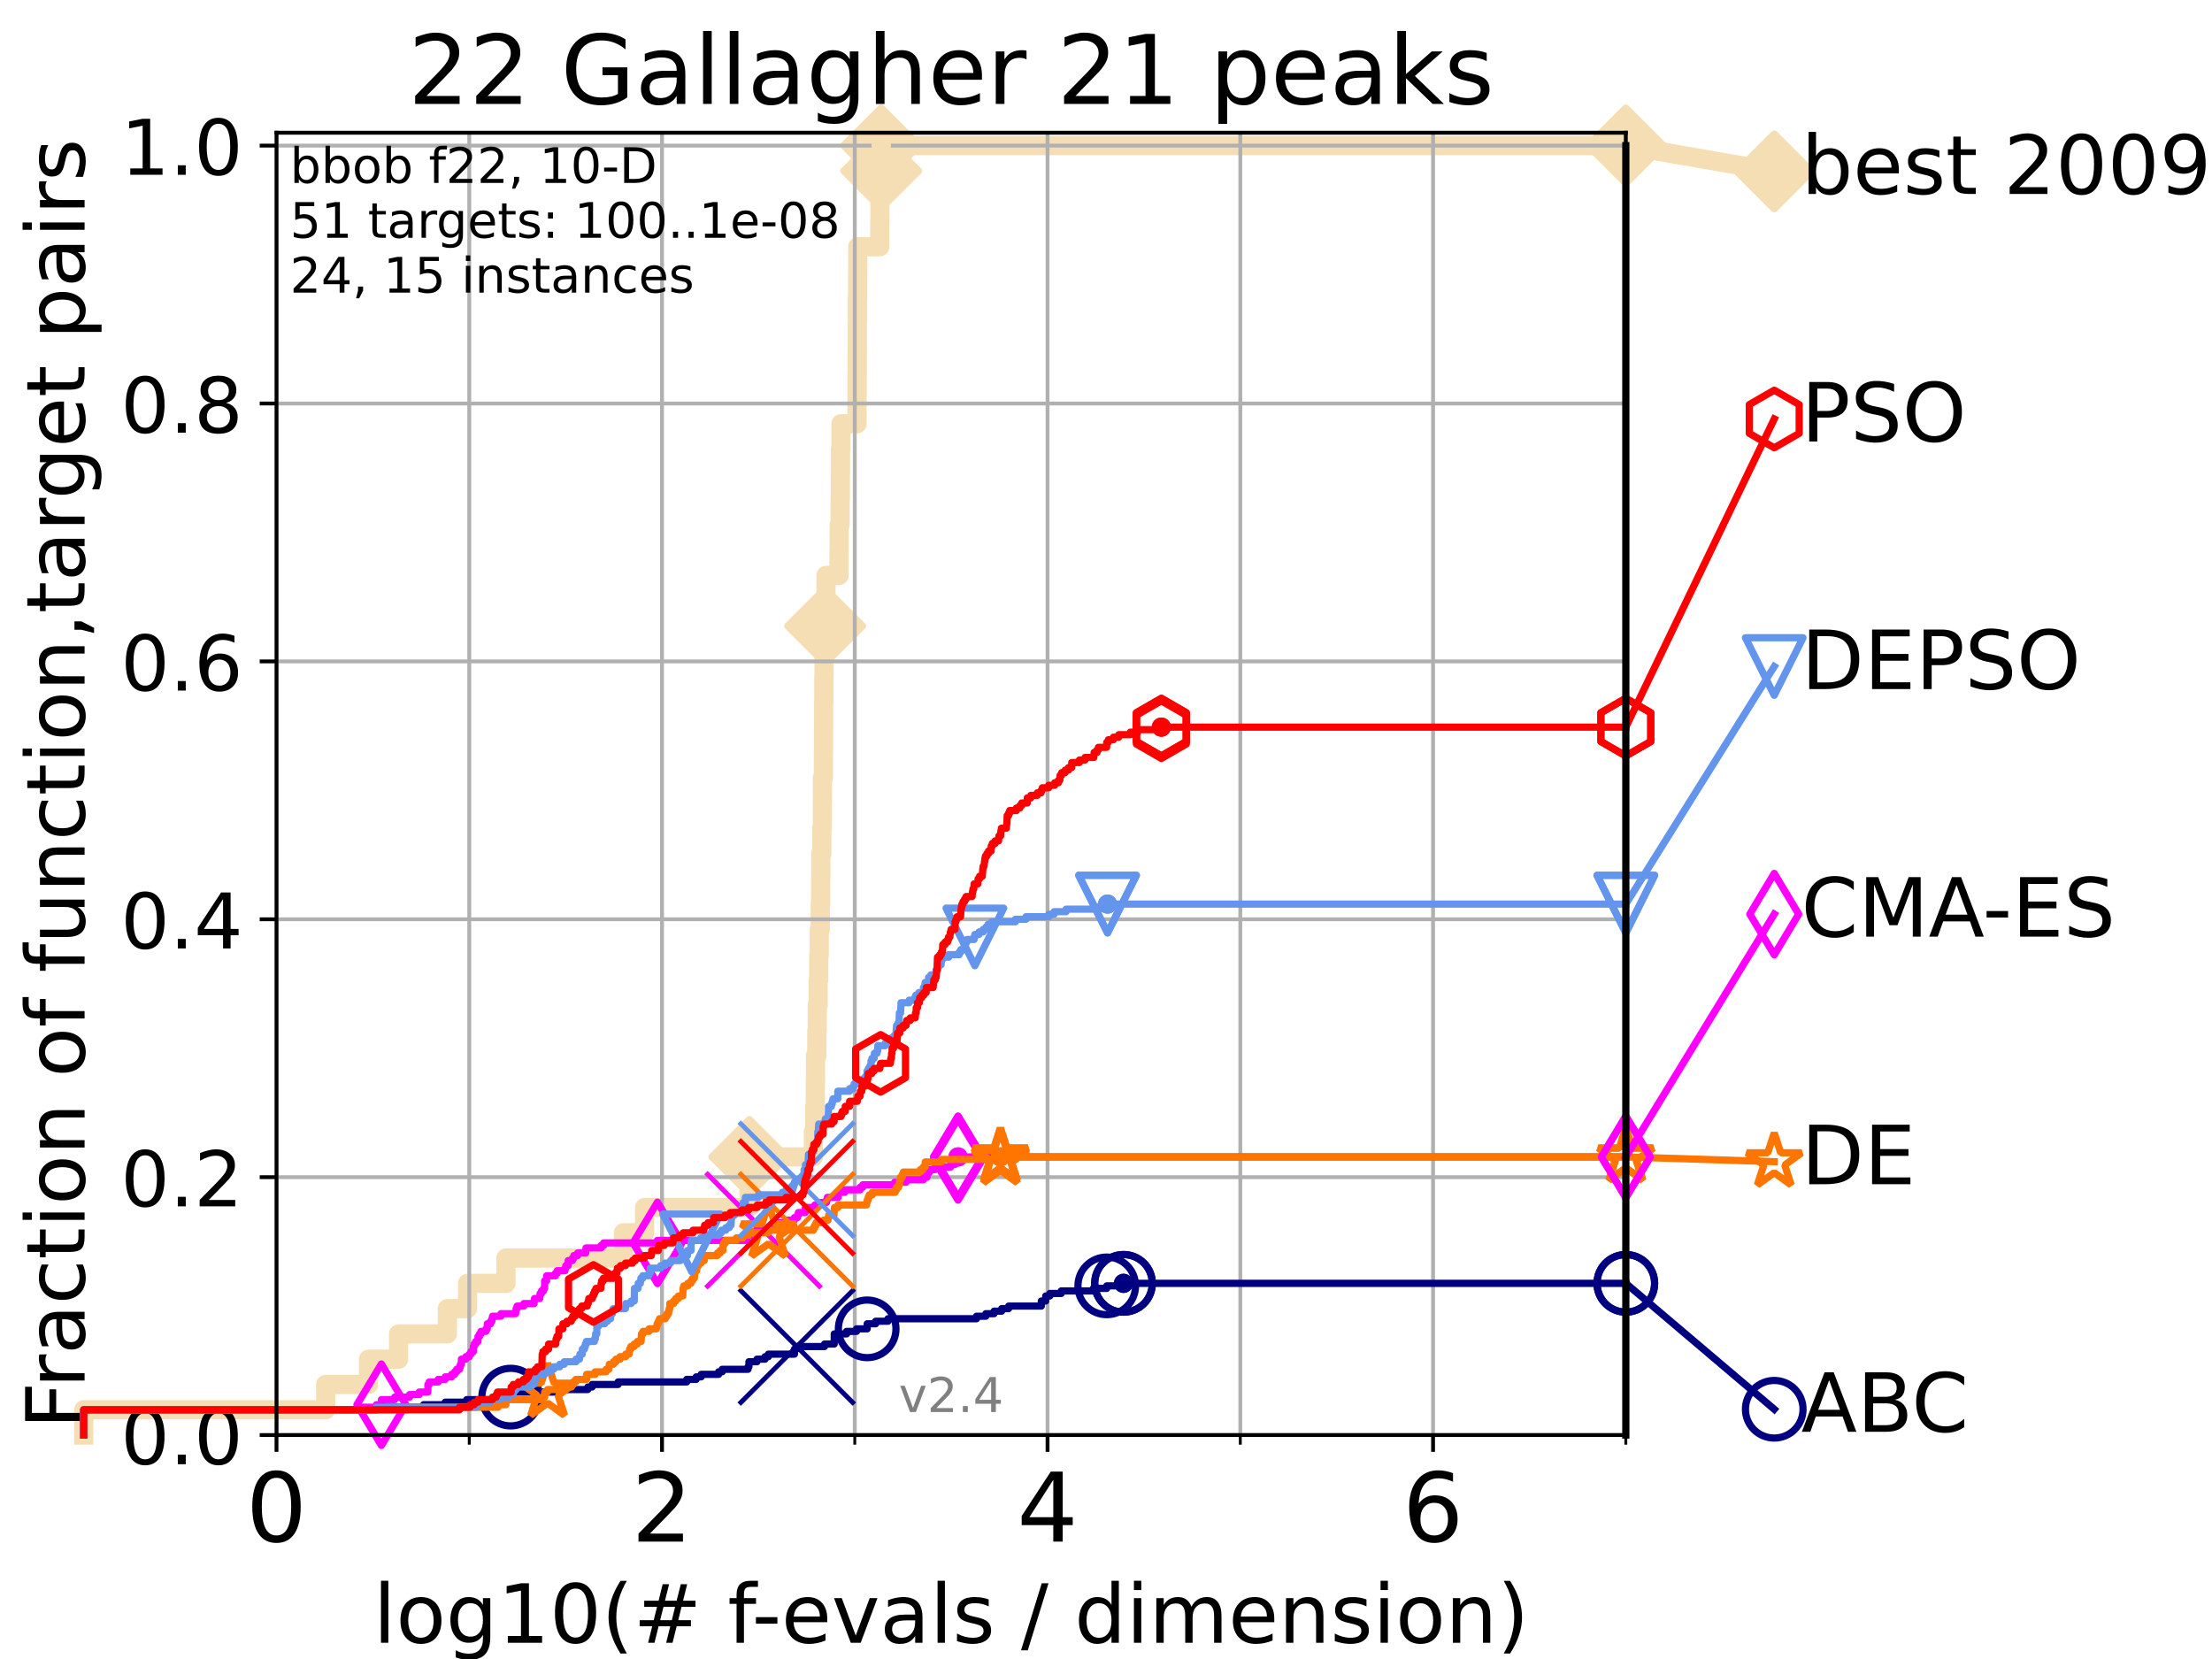 <?xml version="1.0" encoding="utf-8" standalone="no"?>
<!DOCTYPE svg PUBLIC "-//W3C//DTD SVG 1.1//EN"
  "http://www.w3.org/Graphics/SVG/1.1/DTD/svg11.dtd">
<!-- Created with matplotlib (https://matplotlib.org/) -->
<svg height="345.6pt" version="1.1" viewBox="0 0 460.8 345.6" width="460.8pt" xmlns="http://www.w3.org/2000/svg" xmlns:xlink="http://www.w3.org/1999/xlink">
 <defs>
  <style type="text/css">
*{stroke-linecap:butt;stroke-linejoin:round;}
  </style>
 </defs>
 <g id="figure_1">
  <g id="patch_1">
   <path d="M 0 345.6 
L 460.8 345.6 
L 460.8 0 
L 0 0 
z
" style="fill:#ffffff;"/>
  </g>
  <g id="axes_1">
   <g id="patch_2">
    <path d="M 57.6 298.944 
L 338.688 298.944 
L 338.688 27.648 
L 57.6 27.648 
z
" style="fill:#ffffff;"/>
   </g>
   <g id="line2d_1">
    <path d="M 17.445 298.944 
L 17.445 293.677 
L 67.851 293.677 
L 67.851 288.41 
L 76.759 288.41 
L 76.759 283.143 
L 83.037 283.143 
L 83.037 277.877 
L 93.197 277.877 
L 93.197 272.61 
L 97.403 272.61 
L 97.403 267.343 
L 105.398 267.343 
L 105.398 262.076 
L 129.881 262.076 
L 129.881 256.809 
L 134.279 256.809 
L 134.279 251.542 
L 156.04 251.542 
L 156.04 246.275 
L 156.108 246.275 
L 156.108 241.009 
L 169.443 241.009 
L 169.443 235.742 
L 169.724 235.742 
L 169.724 230.475 
L 169.831 230.475 
L 169.831 225.208 
L 169.878 225.208 
L 169.878 219.941 
L 170.155 219.941 
L 170.155 214.674 
L 170.248 214.674 
L 170.248 209.407 
L 170.433 209.407 
L 170.433 204.141 
L 170.559 204.141 
L 170.559 198.874 
L 170.671 198.874 
L 170.671 193.607 
L 170.873 193.607 
L 170.873 188.34 
L 170.952 188.34 
L 170.952 183.073 
L 170.991 183.073 
L 170.991 177.806 
L 171.196 177.806 
L 171.196 172.539 
L 171.31 172.539 
L 171.31 167.272 
L 171.335 167.272 
L 171.335 162.006 
L 171.534 162.006 
L 171.534 156.739 
L 171.56 156.739 
L 171.56 151.472 
L 171.578 151.472 
L 171.578 146.205 
L 171.62 146.205 
L 171.62 140.938 
L 171.656 140.938 
L 171.656 135.671 
L 171.891 135.671 
L 171.891 130.404 
L 171.921 130.404 
L 171.921 125.138 
L 172.066 125.138 
L 172.066 119.871 
L 174.789 119.871 
L 174.789 114.604 
L 174.808 114.604 
L 174.808 109.337 
L 175.007 109.337 
L 175.007 104.07 
L 175.059 104.07 
L 175.059 98.803 
L 175.082 98.803 
L 175.082 93.536 
L 175.175 93.536 
L 175.175 88.27 
L 178.534 88.27 
L 178.534 83.003 
L 178.548 83.003 
L 178.548 77.736 
L 178.578 77.736 
L 178.578 72.469 
L 178.597 72.469 
L 178.597 67.202 
L 178.624 67.202 
L 178.624 61.935 
L 178.668 61.935 
L 178.668 56.668 
L 178.68 56.668 
L 178.68 51.402 
L 183.266 51.402 
L 183.266 46.135 
L 183.31 46.135 
L 183.31 40.868 
L 183.341 40.868 
L 183.341 35.601 
L 183.573 35.601 
L 183.573 30.334 
L 338.688 30.334 
" style="fill:none;stroke:#f5deb3;stroke-linecap:square;stroke-width:4;"/>
   </g>
   <g id="line2d_2">
    <defs>
     <path d="M -0 7.778 
L 7.778 0 
L 0 -7.778 
L -7.778 -0 
z
" id="m78294630af" style="stroke:#f5deb3;stroke-linejoin:miter;stroke-width:1.5;"/>
    </defs>
    <g>
     <use style="fill:#f5deb3;stroke:#f5deb3;stroke-linejoin:miter;stroke-width:1.5;" x="156.108" xlink:href="#m78294630af" y="241.009"/>
     <use style="fill:#f5deb3;stroke:#f5deb3;stroke-linejoin:miter;stroke-width:1.5;" x="171.891" xlink:href="#m78294630af" y="130.404"/>
     <use style="fill:#f5deb3;stroke:#f5deb3;stroke-linejoin:miter;stroke-width:1.5;" x="183.573" xlink:href="#m78294630af" y="35.601"/>
     <use style="fill:#f5deb3;stroke:#f5deb3;stroke-linejoin:miter;stroke-width:1.5;" x="183.573" xlink:href="#m78294630af" y="30.334"/>
     <use style="fill:#f5deb3;stroke:#f5deb3;stroke-linejoin:miter;stroke-width:1.5;" x="183.573" xlink:href="#m78294630af" y="30.334"/>
     <use style="fill:#f5deb3;stroke:#f5deb3;stroke-linejoin:miter;stroke-width:1.5;" x="338.688" xlink:href="#m78294630af" y="30.334"/>
    </g>
   </g>
   <g id="line2d_3">
    <path style="fill:none;stroke:#f5deb3;stroke-linecap:square;stroke-width:4;"/>
    <g/>
   </g>
   <g id="line2d_4">
    <path d="M 338.688 30.334 
L 369.608 35.706 
" style="fill:none;stroke:#f5deb3;stroke-linecap:square;stroke-width:4;"/>
    <g>
     <use style="fill:#f5deb3;stroke:#f5deb3;stroke-linejoin:miter;stroke-width:1.5;" x="338.688" xlink:href="#m78294630af" y="30.334"/>
     <use style="fill:#f5deb3;stroke:#f5deb3;stroke-linejoin:miter;stroke-width:1.5;" x="369.608" xlink:href="#m78294630af" y="35.706"/>
    </g>
   </g>
   <g id="matplotlib.axis_1">
    <g id="xtick_1">
     <g id="line2d_5">
      <path clip-path="url(#p7c1625f250)" d="M 57.6 298.944 
L 57.6 27.648 
" style="fill:none;stroke:#b0b0b0;stroke-linecap:square;stroke-width:0.8;"/>
     </g>
     <g id="line2d_6">
      <defs>
       <path d="M 0 0 
L 0 3.5 
" id="m8b75db908e" style="stroke:#000000;stroke-width:0.8;"/>
      </defs>
      <g>
       <use style="stroke:#000000;stroke-width:0.8;" x="57.6" xlink:href="#m8b75db908e" y="298.944"/>
      </g>
     </g>
     <g id="text_1">
      <!-- 0 -->
      <defs>
       <path d="M 31.781 66.406 
Q 24.172 66.406 20.328 58.906 
Q 16.5 51.422 16.5 36.375 
Q 16.5 21.391 20.328 13.891 
Q 24.172 6.391 31.781 6.391 
Q 39.453 6.391 43.281 13.891 
Q 47.125 21.391 47.125 36.375 
Q 47.125 51.422 43.281 58.906 
Q 39.453 66.406 31.781 66.406 
z
M 31.781 74.219 
Q 44.047 74.219 50.516 64.516 
Q 56.984 54.828 56.984 36.375 
Q 56.984 17.969 50.516 8.266 
Q 44.047 -1.422 31.781 -1.422 
Q 19.531 -1.422 13.062 8.266 
Q 6.594 17.969 6.594 36.375 
Q 6.594 54.828 13.062 64.516 
Q 19.531 74.219 31.781 74.219 
z
" id="DejaVuSans-48"/>
      </defs>
      <g transform="translate(51.237 321.141)scale(0.2 -0.2)">
       <use xlink:href="#DejaVuSans-48"/>
      </g>
     </g>
    </g>
    <g id="xtick_2">
     <g id="line2d_7">
      <path clip-path="url(#p7c1625f250)" d="M 137.911 298.944 
L 137.911 27.648 
" style="fill:none;stroke:#b0b0b0;stroke-linecap:square;stroke-width:0.8;"/>
     </g>
     <g id="line2d_8">
      <g>
       <use style="stroke:#000000;stroke-width:0.8;" x="137.911" xlink:href="#m8b75db908e" y="298.944"/>
      </g>
     </g>
     <g id="text_2">
      <!-- 2 -->
      <defs>
       <path d="M 19.188 8.297 
L 53.609 8.297 
L 53.609 0 
L 7.328 0 
L 7.328 8.297 
Q 12.938 14.109 22.625 23.891 
Q 32.328 33.688 34.812 36.531 
Q 39.547 41.844 41.422 45.531 
Q 43.312 49.219 43.312 52.781 
Q 43.312 58.594 39.234 62.25 
Q 35.156 65.922 28.609 65.922 
Q 23.969 65.922 18.812 64.312 
Q 13.672 62.703 7.812 59.422 
L 7.812 69.391 
Q 13.766 71.781 18.938 73 
Q 24.125 74.219 28.422 74.219 
Q 39.75 74.219 46.484 68.547 
Q 53.219 62.891 53.219 53.422 
Q 53.219 48.922 51.531 44.891 
Q 49.859 40.875 45.406 35.406 
Q 44.188 33.984 37.641 27.219 
Q 31.109 20.453 19.188 8.297 
z
" id="DejaVuSans-50"/>
      </defs>
      <g transform="translate(131.548 321.141)scale(0.2 -0.2)">
       <use xlink:href="#DejaVuSans-50"/>
      </g>
     </g>
    </g>
    <g id="xtick_3">
     <g id="line2d_9">
      <path clip-path="url(#p7c1625f250)" d="M 218.222 298.944 
L 218.222 27.648 
" style="fill:none;stroke:#b0b0b0;stroke-linecap:square;stroke-width:0.8;"/>
     </g>
     <g id="line2d_10">
      <g>
       <use style="stroke:#000000;stroke-width:0.8;" x="218.222" xlink:href="#m8b75db908e" y="298.944"/>
      </g>
     </g>
     <g id="text_3">
      <!-- 4 -->
      <defs>
       <path d="M 37.797 64.312 
L 12.891 25.391 
L 37.797 25.391 
z
M 35.203 72.906 
L 47.609 72.906 
L 47.609 25.391 
L 58.016 25.391 
L 58.016 17.188 
L 47.609 17.188 
L 47.609 0 
L 37.797 0 
L 37.797 17.188 
L 4.891 17.188 
L 4.891 26.703 
z
" id="DejaVuSans-52"/>
      </defs>
      <g transform="translate(211.859 321.141)scale(0.2 -0.2)">
       <use xlink:href="#DejaVuSans-52"/>
      </g>
     </g>
    </g>
    <g id="xtick_4">
     <g id="line2d_11">
      <path clip-path="url(#p7c1625f250)" d="M 298.533 298.944 
L 298.533 27.648 
" style="fill:none;stroke:#b0b0b0;stroke-linecap:square;stroke-width:0.8;"/>
     </g>
     <g id="line2d_12">
      <g>
       <use style="stroke:#000000;stroke-width:0.8;" x="298.533" xlink:href="#m8b75db908e" y="298.944"/>
      </g>
     </g>
     <g id="text_4">
      <!-- 6 -->
      <defs>
       <path d="M 33.016 40.375 
Q 26.375 40.375 22.484 35.828 
Q 18.609 31.297 18.609 23.391 
Q 18.609 15.531 22.484 10.953 
Q 26.375 6.391 33.016 6.391 
Q 39.656 6.391 43.531 10.953 
Q 47.406 15.531 47.406 23.391 
Q 47.406 31.297 43.531 35.828 
Q 39.656 40.375 33.016 40.375 
z
M 52.594 71.297 
L 52.594 62.312 
Q 48.875 64.062 45.094 64.984 
Q 41.312 65.922 37.594 65.922 
Q 27.828 65.922 22.672 59.328 
Q 17.531 52.734 16.797 39.406 
Q 19.672 43.656 24.016 45.922 
Q 28.375 48.188 33.594 48.188 
Q 44.578 48.188 50.953 41.516 
Q 57.328 34.859 57.328 23.391 
Q 57.328 12.156 50.688 5.359 
Q 44.047 -1.422 33.016 -1.422 
Q 20.359 -1.422 13.672 8.266 
Q 6.984 17.969 6.984 36.375 
Q 6.984 53.656 15.188 63.938 
Q 23.391 74.219 37.203 74.219 
Q 40.922 74.219 44.703 73.484 
Q 48.484 72.75 52.594 71.297 
z
" id="DejaVuSans-54"/>
      </defs>
      <g transform="translate(292.17 321.141)scale(0.2 -0.2)">
       <use xlink:href="#DejaVuSans-54"/>
      </g>
     </g>
    </g>
    <g id="xtick_5">
     <g id="line2d_13">
      <path clip-path="url(#p7c1625f250)" d="M 97.755 298.944 
L 97.755 27.648 
" style="fill:none;stroke:#b0b0b0;stroke-linecap:square;stroke-width:0.8;"/>
     </g>
     <g id="line2d_14">
      <defs>
       <path d="M 0 0 
L 0 2 
" id="m1ccd805290" style="stroke:#000000;stroke-width:0.6;"/>
      </defs>
      <g>
       <use style="stroke:#000000;stroke-width:0.6;" x="97.755" xlink:href="#m1ccd805290" y="298.944"/>
      </g>
     </g>
    </g>
    <g id="xtick_6">
     <g id="line2d_15">
      <path clip-path="url(#p7c1625f250)" d="M 178.066 298.944 
L 178.066 27.648 
" style="fill:none;stroke:#b0b0b0;stroke-linecap:square;stroke-width:0.8;"/>
     </g>
     <g id="line2d_16">
      <g>
       <use style="stroke:#000000;stroke-width:0.6;" x="178.066" xlink:href="#m1ccd805290" y="298.944"/>
      </g>
     </g>
    </g>
    <g id="xtick_7">
     <g id="line2d_17">
      <path clip-path="url(#p7c1625f250)" d="M 258.377 298.944 
L 258.377 27.648 
" style="fill:none;stroke:#b0b0b0;stroke-linecap:square;stroke-width:0.8;"/>
     </g>
     <g id="line2d_18">
      <g>
       <use style="stroke:#000000;stroke-width:0.6;" x="258.377" xlink:href="#m1ccd805290" y="298.944"/>
      </g>
     </g>
    </g>
    <g id="xtick_8">
     <g id="line2d_19">
      <path clip-path="url(#p7c1625f250)" d="M 338.688 298.944 
L 338.688 27.648 
" style="fill:none;stroke:#b0b0b0;stroke-linecap:square;stroke-width:0.8;"/>
     </g>
     <g id="line2d_20">
      <g>
       <use style="stroke:#000000;stroke-width:0.6;" x="338.688" xlink:href="#m1ccd805290" y="298.944"/>
      </g>
     </g>
    </g>
    <g id="text_5">
     <!-- log10(# f-evals / dimension) -->
     <defs>
      <path d="M 9.422 75.984 
L 18.406 75.984 
L 18.406 0 
L 9.422 0 
z
" id="DejaVuSans-108"/>
      <path d="M 30.609 48.391 
Q 23.391 48.391 19.188 42.75 
Q 14.984 37.109 14.984 27.297 
Q 14.984 17.484 19.156 11.844 
Q 23.344 6.203 30.609 6.203 
Q 37.797 6.203 41.984 11.859 
Q 46.188 17.531 46.188 27.297 
Q 46.188 37.016 41.984 42.703 
Q 37.797 48.391 30.609 48.391 
z
M 30.609 56 
Q 42.328 56 49.016 48.375 
Q 55.719 40.766 55.719 27.297 
Q 55.719 13.875 49.016 6.219 
Q 42.328 -1.422 30.609 -1.422 
Q 18.844 -1.422 12.172 6.219 
Q 5.516 13.875 5.516 27.297 
Q 5.516 40.766 12.172 48.375 
Q 18.844 56 30.609 56 
z
" id="DejaVuSans-111"/>
      <path d="M 45.406 27.984 
Q 45.406 37.75 41.375 43.109 
Q 37.359 48.484 30.078 48.484 
Q 22.859 48.484 18.828 43.109 
Q 14.797 37.75 14.797 27.984 
Q 14.797 18.266 18.828 12.891 
Q 22.859 7.516 30.078 7.516 
Q 37.359 7.516 41.375 12.891 
Q 45.406 18.266 45.406 27.984 
z
M 54.391 6.781 
Q 54.391 -7.172 48.188 -13.984 
Q 42 -20.797 29.203 -20.797 
Q 24.469 -20.797 20.266 -20.094 
Q 16.062 -19.391 12.109 -17.922 
L 12.109 -9.188 
Q 16.062 -11.328 19.922 -12.344 
Q 23.781 -13.375 27.781 -13.375 
Q 36.625 -13.375 41.016 -8.766 
Q 45.406 -4.156 45.406 5.172 
L 45.406 9.625 
Q 42.625 4.781 38.281 2.391 
Q 33.938 0 27.875 0 
Q 17.828 0 11.672 7.656 
Q 5.516 15.328 5.516 27.984 
Q 5.516 40.672 11.672 48.328 
Q 17.828 56 27.875 56 
Q 33.938 56 38.281 53.609 
Q 42.625 51.219 45.406 46.391 
L 45.406 54.688 
L 54.391 54.688 
z
" id="DejaVuSans-103"/>
      <path d="M 12.406 8.297 
L 28.516 8.297 
L 28.516 63.922 
L 10.984 60.406 
L 10.984 69.391 
L 28.422 72.906 
L 38.281 72.906 
L 38.281 8.297 
L 54.391 8.297 
L 54.391 0 
L 12.406 0 
z
" id="DejaVuSans-49"/>
      <path d="M 31 75.875 
Q 24.469 64.656 21.281 53.656 
Q 18.109 42.672 18.109 31.391 
Q 18.109 20.125 21.312 9.062 
Q 24.516 -2 31 -13.188 
L 23.188 -13.188 
Q 15.875 -1.703 12.234 9.375 
Q 8.594 20.453 8.594 31.391 
Q 8.594 42.281 12.203 53.312 
Q 15.828 64.359 23.188 75.875 
z
" id="DejaVuSans-40"/>
      <path d="M 51.125 44 
L 36.922 44 
L 32.812 27.688 
L 47.125 27.688 
z
M 43.797 71.781 
L 38.719 51.516 
L 52.984 51.516 
L 58.109 71.781 
L 65.922 71.781 
L 60.891 51.516 
L 76.125 51.516 
L 76.125 44 
L 58.984 44 
L 54.984 27.688 
L 70.516 27.688 
L 70.516 20.219 
L 53.078 20.219 
L 48 0 
L 40.188 0 
L 45.219 20.219 
L 30.906 20.219 
L 25.875 0 
L 18.016 0 
L 23.094 20.219 
L 7.719 20.219 
L 7.719 27.688 
L 24.906 27.688 
L 29 44 
L 13.281 44 
L 13.281 51.516 
L 30.906 51.516 
L 35.891 71.781 
z
" id="DejaVuSans-35"/>
      <path id="DejaVuSans-32"/>
      <path d="M 37.109 75.984 
L 37.109 68.5 
L 28.516 68.5 
Q 23.688 68.5 21.797 66.547 
Q 19.922 64.594 19.922 59.516 
L 19.922 54.688 
L 34.719 54.688 
L 34.719 47.703 
L 19.922 47.703 
L 19.922 0 
L 10.891 0 
L 10.891 47.703 
L 2.297 47.703 
L 2.297 54.688 
L 10.891 54.688 
L 10.891 58.5 
Q 10.891 67.625 15.141 71.797 
Q 19.391 75.984 28.609 75.984 
z
" id="DejaVuSans-102"/>
      <path d="M 4.891 31.391 
L 31.203 31.391 
L 31.203 23.391 
L 4.891 23.391 
z
" id="DejaVuSans-45"/>
      <path d="M 56.203 29.594 
L 56.203 25.203 
L 14.891 25.203 
Q 15.484 15.922 20.484 11.062 
Q 25.484 6.203 34.422 6.203 
Q 39.594 6.203 44.453 7.469 
Q 49.312 8.734 54.109 11.281 
L 54.109 2.781 
Q 49.266 0.734 44.188 -0.344 
Q 39.109 -1.422 33.891 -1.422 
Q 20.797 -1.422 13.156 6.188 
Q 5.516 13.812 5.516 26.812 
Q 5.516 40.234 12.766 48.109 
Q 20.016 56 32.328 56 
Q 43.359 56 49.781 48.891 
Q 56.203 41.797 56.203 29.594 
z
M 47.219 32.234 
Q 47.125 39.594 43.094 43.984 
Q 39.062 48.391 32.422 48.391 
Q 24.906 48.391 20.391 44.141 
Q 15.875 39.891 15.188 32.172 
z
" id="DejaVuSans-101"/>
      <path d="M 2.984 54.688 
L 12.5 54.688 
L 29.594 8.797 
L 46.688 54.688 
L 56.203 54.688 
L 35.688 0 
L 23.484 0 
z
" id="DejaVuSans-118"/>
      <path d="M 34.281 27.484 
Q 23.391 27.484 19.188 25 
Q 14.984 22.516 14.984 16.5 
Q 14.984 11.719 18.141 8.906 
Q 21.297 6.109 26.703 6.109 
Q 34.188 6.109 38.703 11.406 
Q 43.219 16.703 43.219 25.484 
L 43.219 27.484 
z
M 52.203 31.203 
L 52.203 0 
L 43.219 0 
L 43.219 8.297 
Q 40.141 3.328 35.547 0.953 
Q 30.953 -1.422 24.312 -1.422 
Q 15.922 -1.422 10.953 3.297 
Q 6 8.016 6 15.922 
Q 6 25.141 12.172 29.828 
Q 18.359 34.516 30.609 34.516 
L 43.219 34.516 
L 43.219 35.406 
Q 43.219 41.609 39.141 45 
Q 35.062 48.391 27.688 48.391 
Q 23 48.391 18.547 47.266 
Q 14.109 46.141 10.016 43.891 
L 10.016 52.203 
Q 14.938 54.109 19.578 55.047 
Q 24.219 56 28.609 56 
Q 40.484 56 46.344 49.844 
Q 52.203 43.703 52.203 31.203 
z
" id="DejaVuSans-97"/>
      <path d="M 44.281 53.078 
L 44.281 44.578 
Q 40.484 46.531 36.375 47.5 
Q 32.281 48.484 27.875 48.484 
Q 21.188 48.484 17.844 46.438 
Q 14.5 44.391 14.5 40.281 
Q 14.5 37.156 16.891 35.375 
Q 19.281 33.594 26.516 31.984 
L 29.594 31.297 
Q 39.156 29.25 43.188 25.516 
Q 47.219 21.781 47.219 15.094 
Q 47.219 7.469 41.188 3.016 
Q 35.156 -1.422 24.609 -1.422 
Q 20.219 -1.422 15.453 -0.562 
Q 10.688 0.297 5.422 2 
L 5.422 11.281 
Q 10.406 8.688 15.234 7.391 
Q 20.062 6.109 24.812 6.109 
Q 31.156 6.109 34.562 8.281 
Q 37.984 10.453 37.984 14.406 
Q 37.984 18.062 35.516 20.016 
Q 33.062 21.969 24.703 23.781 
L 21.578 24.516 
Q 13.234 26.266 9.516 29.906 
Q 5.812 33.547 5.812 39.891 
Q 5.812 47.609 11.281 51.797 
Q 16.75 56 26.812 56 
Q 31.781 56 36.172 55.266 
Q 40.578 54.547 44.281 53.078 
z
" id="DejaVuSans-115"/>
      <path d="M 25.391 72.906 
L 33.688 72.906 
L 8.297 -9.281 
L 0 -9.281 
z
" id="DejaVuSans-47"/>
      <path d="M 45.406 46.391 
L 45.406 75.984 
L 54.391 75.984 
L 54.391 0 
L 45.406 0 
L 45.406 8.203 
Q 42.578 3.328 38.25 0.953 
Q 33.938 -1.422 27.875 -1.422 
Q 17.969 -1.422 11.734 6.484 
Q 5.516 14.406 5.516 27.297 
Q 5.516 40.188 11.734 48.094 
Q 17.969 56 27.875 56 
Q 33.938 56 38.25 53.625 
Q 42.578 51.266 45.406 46.391 
z
M 14.797 27.297 
Q 14.797 17.391 18.875 11.75 
Q 22.953 6.109 30.078 6.109 
Q 37.203 6.109 41.297 11.75 
Q 45.406 17.391 45.406 27.297 
Q 45.406 37.203 41.297 42.844 
Q 37.203 48.484 30.078 48.484 
Q 22.953 48.484 18.875 42.844 
Q 14.797 37.203 14.797 27.297 
z
" id="DejaVuSans-100"/>
      <path d="M 9.422 54.688 
L 18.406 54.688 
L 18.406 0 
L 9.422 0 
z
M 9.422 75.984 
L 18.406 75.984 
L 18.406 64.594 
L 9.422 64.594 
z
" id="DejaVuSans-105"/>
      <path d="M 52 44.188 
Q 55.375 50.25 60.062 53.125 
Q 64.75 56 71.094 56 
Q 79.641 56 84.281 50.016 
Q 88.922 44.047 88.922 33.016 
L 88.922 0 
L 79.891 0 
L 79.891 32.719 
Q 79.891 40.578 77.094 44.375 
Q 74.312 48.188 68.609 48.188 
Q 61.625 48.188 57.562 43.547 
Q 53.516 38.922 53.516 30.906 
L 53.516 0 
L 44.484 0 
L 44.484 32.719 
Q 44.484 40.625 41.703 44.406 
Q 38.922 48.188 33.109 48.188 
Q 26.219 48.188 22.156 43.531 
Q 18.109 38.875 18.109 30.906 
L 18.109 0 
L 9.078 0 
L 9.078 54.688 
L 18.109 54.688 
L 18.109 46.188 
Q 21.188 51.219 25.484 53.609 
Q 29.781 56 35.688 56 
Q 41.656 56 45.828 52.969 
Q 50 49.953 52 44.188 
z
" id="DejaVuSans-109"/>
      <path d="M 54.891 33.016 
L 54.891 0 
L 45.906 0 
L 45.906 32.719 
Q 45.906 40.484 42.875 44.328 
Q 39.844 48.188 33.797 48.188 
Q 26.516 48.188 22.312 43.547 
Q 18.109 38.922 18.109 30.906 
L 18.109 0 
L 9.078 0 
L 9.078 54.688 
L 18.109 54.688 
L 18.109 46.188 
Q 21.344 51.125 25.703 53.562 
Q 30.078 56 35.797 56 
Q 45.219 56 50.047 50.172 
Q 54.891 44.344 54.891 33.016 
z
" id="DejaVuSans-110"/>
      <path d="M 8.016 75.875 
L 15.828 75.875 
Q 23.141 64.359 26.781 53.312 
Q 30.422 42.281 30.422 31.391 
Q 30.422 20.453 26.781 9.375 
Q 23.141 -1.703 15.828 -13.188 
L 8.016 -13.188 
Q 14.5 -2 17.703 9.062 
Q 20.906 20.125 20.906 31.391 
Q 20.906 42.672 17.703 53.656 
Q 14.5 64.656 8.016 75.875 
z
" id="DejaVuSans-41"/>
     </defs>
     <g transform="translate(77.764 342.218)scale(0.17 -0.17)">
      <use xlink:href="#DejaVuSans-108"/>
      <use x="27.783" xlink:href="#DejaVuSans-111"/>
      <use x="88.965" xlink:href="#DejaVuSans-103"/>
      <use x="152.441" xlink:href="#DejaVuSans-49"/>
      <use x="216.064" xlink:href="#DejaVuSans-48"/>
      <use x="279.688" xlink:href="#DejaVuSans-40"/>
      <use x="318.701" xlink:href="#DejaVuSans-35"/>
      <use x="402.49" xlink:href="#DejaVuSans-32"/>
      <use x="434.277" xlink:href="#DejaVuSans-102"/>
      <use x="463.982" xlink:href="#DejaVuSans-45"/>
      <use x="500.066" xlink:href="#DejaVuSans-101"/>
      <use x="561.59" xlink:href="#DejaVuSans-118"/>
      <use x="620.77" xlink:href="#DejaVuSans-97"/>
      <use x="682.049" xlink:href="#DejaVuSans-108"/>
      <use x="709.832" xlink:href="#DejaVuSans-115"/>
      <use x="761.932" xlink:href="#DejaVuSans-32"/>
      <use x="793.719" xlink:href="#DejaVuSans-47"/>
      <use x="827.41" xlink:href="#DejaVuSans-32"/>
      <use x="859.197" xlink:href="#DejaVuSans-100"/>
      <use x="922.674" xlink:href="#DejaVuSans-105"/>
      <use x="950.457" xlink:href="#DejaVuSans-109"/>
      <use x="1047.869" xlink:href="#DejaVuSans-101"/>
      <use x="1109.393" xlink:href="#DejaVuSans-110"/>
      <use x="1172.771" xlink:href="#DejaVuSans-115"/>
      <use x="1224.871" xlink:href="#DejaVuSans-105"/>
      <use x="1252.654" xlink:href="#DejaVuSans-111"/>
      <use x="1313.836" xlink:href="#DejaVuSans-110"/>
      <use x="1377.215" xlink:href="#DejaVuSans-41"/>
     </g>
    </g>
   </g>
   <g id="matplotlib.axis_2">
    <g id="ytick_1">
     <g id="line2d_21">
      <path clip-path="url(#p7c1625f250)" d="M 57.6 298.944 
L 338.688 298.944 
" style="fill:none;stroke:#b0b0b0;stroke-linecap:square;stroke-width:0.8;"/>
     </g>
     <g id="line2d_22">
      <defs>
       <path d="M 0 0 
L -3.5 0 
" id="m735727784f" style="stroke:#000000;stroke-width:0.8;"/>
      </defs>
      <g>
       <use style="stroke:#000000;stroke-width:0.8;" x="57.6" xlink:href="#m735727784f" y="298.944"/>
      </g>
     </g>
     <g id="text_6">
      <!-- 0.0 -->
      <defs>
       <path d="M 10.688 12.406 
L 21 12.406 
L 21 0 
L 10.688 0 
z
" id="DejaVuSans-46"/>
      </defs>
      <g transform="translate(25.155 305.023)scale(0.16 -0.16)">
       <use xlink:href="#DejaVuSans-48"/>
       <use x="63.623" xlink:href="#DejaVuSans-46"/>
       <use x="95.41" xlink:href="#DejaVuSans-48"/>
      </g>
     </g>
    </g>
    <g id="ytick_2">
     <g id="line2d_23">
      <path clip-path="url(#p7c1625f250)" d="M 57.6 245.222 
L 338.688 245.222 
" style="fill:none;stroke:#b0b0b0;stroke-linecap:square;stroke-width:0.8;"/>
     </g>
     <g id="line2d_24">
      <g>
       <use style="stroke:#000000;stroke-width:0.8;" x="57.6" xlink:href="#m735727784f" y="245.222"/>
      </g>
     </g>
     <g id="text_7">
      <!-- 0.2 -->
      <g transform="translate(25.155 251.301)scale(0.16 -0.16)">
       <use xlink:href="#DejaVuSans-48"/>
       <use x="63.623" xlink:href="#DejaVuSans-46"/>
       <use x="95.41" xlink:href="#DejaVuSans-50"/>
      </g>
     </g>
    </g>
    <g id="ytick_3">
     <g id="line2d_25">
      <path clip-path="url(#p7c1625f250)" d="M 57.6 191.5 
L 338.688 191.5 
" style="fill:none;stroke:#b0b0b0;stroke-linecap:square;stroke-width:0.8;"/>
     </g>
     <g id="line2d_26">
      <g>
       <use style="stroke:#000000;stroke-width:0.8;" x="57.6" xlink:href="#m735727784f" y="191.5"/>
      </g>
     </g>
     <g id="text_8">
      <!-- 0.4 -->
      <g transform="translate(25.155 197.579)scale(0.16 -0.16)">
       <use xlink:href="#DejaVuSans-48"/>
       <use x="63.623" xlink:href="#DejaVuSans-46"/>
       <use x="95.41" xlink:href="#DejaVuSans-52"/>
      </g>
     </g>
    </g>
    <g id="ytick_4">
     <g id="line2d_27">
      <path clip-path="url(#p7c1625f250)" d="M 57.6 137.778 
L 338.688 137.778 
" style="fill:none;stroke:#b0b0b0;stroke-linecap:square;stroke-width:0.8;"/>
     </g>
     <g id="line2d_28">
      <g>
       <use style="stroke:#000000;stroke-width:0.8;" x="57.6" xlink:href="#m735727784f" y="137.778"/>
      </g>
     </g>
     <g id="text_9">
      <!-- 0.6 -->
      <g transform="translate(25.155 143.857)scale(0.16 -0.16)">
       <use xlink:href="#DejaVuSans-48"/>
       <use x="63.623" xlink:href="#DejaVuSans-46"/>
       <use x="95.41" xlink:href="#DejaVuSans-54"/>
      </g>
     </g>
    </g>
    <g id="ytick_5">
     <g id="line2d_29">
      <path clip-path="url(#p7c1625f250)" d="M 57.6 84.056 
L 338.688 84.056 
" style="fill:none;stroke:#b0b0b0;stroke-linecap:square;stroke-width:0.8;"/>
     </g>
     <g id="line2d_30">
      <g>
       <use style="stroke:#000000;stroke-width:0.8;" x="57.6" xlink:href="#m735727784f" y="84.056"/>
      </g>
     </g>
     <g id="text_10">
      <!-- 0.8 -->
      <defs>
       <path d="M 31.781 34.625 
Q 24.75 34.625 20.719 30.859 
Q 16.703 27.094 16.703 20.516 
Q 16.703 13.922 20.719 10.156 
Q 24.75 6.391 31.781 6.391 
Q 38.812 6.391 42.859 10.172 
Q 46.922 13.969 46.922 20.516 
Q 46.922 27.094 42.891 30.859 
Q 38.875 34.625 31.781 34.625 
z
M 21.922 38.812 
Q 15.578 40.375 12.031 44.719 
Q 8.5 49.078 8.5 55.328 
Q 8.5 64.062 14.719 69.141 
Q 20.953 74.219 31.781 74.219 
Q 42.672 74.219 48.875 69.141 
Q 55.078 64.062 55.078 55.328 
Q 55.078 49.078 51.531 44.719 
Q 48 40.375 41.703 38.812 
Q 48.828 37.156 52.797 32.312 
Q 56.781 27.484 56.781 20.516 
Q 56.781 9.906 50.312 4.234 
Q 43.844 -1.422 31.781 -1.422 
Q 19.734 -1.422 13.25 4.234 
Q 6.781 9.906 6.781 20.516 
Q 6.781 27.484 10.781 32.312 
Q 14.797 37.156 21.922 38.812 
z
M 18.312 54.391 
Q 18.312 48.734 21.844 45.562 
Q 25.391 42.391 31.781 42.391 
Q 38.141 42.391 41.719 45.562 
Q 45.312 48.734 45.312 54.391 
Q 45.312 60.062 41.719 63.234 
Q 38.141 66.406 31.781 66.406 
Q 25.391 66.406 21.844 63.234 
Q 18.312 60.062 18.312 54.391 
z
" id="DejaVuSans-56"/>
      </defs>
      <g transform="translate(25.155 90.135)scale(0.16 -0.16)">
       <use xlink:href="#DejaVuSans-48"/>
       <use x="63.623" xlink:href="#DejaVuSans-46"/>
       <use x="95.41" xlink:href="#DejaVuSans-56"/>
      </g>
     </g>
    </g>
    <g id="ytick_6">
     <g id="line2d_31">
      <path clip-path="url(#p7c1625f250)" d="M 57.6 30.334 
L 338.688 30.334 
" style="fill:none;stroke:#b0b0b0;stroke-linecap:square;stroke-width:0.8;"/>
     </g>
     <g id="line2d_32">
      <g>
       <use style="stroke:#000000;stroke-width:0.8;" x="57.6" xlink:href="#m735727784f" y="30.334"/>
      </g>
     </g>
     <g id="text_11">
      <!-- 1.0 -->
      <g transform="translate(25.155 36.413)scale(0.16 -0.16)">
       <use xlink:href="#DejaVuSans-49"/>
       <use x="63.623" xlink:href="#DejaVuSans-46"/>
       <use x="95.41" xlink:href="#DejaVuSans-48"/>
      </g>
     </g>
    </g>
    <g id="text_12">
     <!-- Fraction of function,target pairs -->
     <defs>
      <path d="M 9.812 72.906 
L 51.703 72.906 
L 51.703 64.594 
L 19.672 64.594 
L 19.672 43.109 
L 48.578 43.109 
L 48.578 34.812 
L 19.672 34.812 
L 19.672 0 
L 9.812 0 
z
" id="DejaVuSans-70"/>
      <path d="M 41.109 46.297 
Q 39.594 47.172 37.812 47.578 
Q 36.031 48 33.891 48 
Q 26.266 48 22.188 43.047 
Q 18.109 38.094 18.109 28.812 
L 18.109 0 
L 9.078 0 
L 9.078 54.688 
L 18.109 54.688 
L 18.109 46.188 
Q 20.953 51.172 25.484 53.578 
Q 30.031 56 36.531 56 
Q 37.453 56 38.578 55.875 
Q 39.703 55.766 41.062 55.516 
z
" id="DejaVuSans-114"/>
      <path d="M 48.781 52.594 
L 48.781 44.188 
Q 44.969 46.297 41.141 47.344 
Q 37.312 48.391 33.406 48.391 
Q 24.656 48.391 19.812 42.844 
Q 14.984 37.312 14.984 27.297 
Q 14.984 17.281 19.812 11.734 
Q 24.656 6.203 33.406 6.203 
Q 37.312 6.203 41.141 7.25 
Q 44.969 8.297 48.781 10.406 
L 48.781 2.094 
Q 45.016 0.344 40.984 -0.531 
Q 36.969 -1.422 32.422 -1.422 
Q 20.062 -1.422 12.781 6.344 
Q 5.516 14.109 5.516 27.297 
Q 5.516 40.672 12.859 48.328 
Q 20.219 56 33.016 56 
Q 37.156 56 41.109 55.141 
Q 45.062 54.297 48.781 52.594 
z
" id="DejaVuSans-99"/>
      <path d="M 18.312 70.219 
L 18.312 54.688 
L 36.812 54.688 
L 36.812 47.703 
L 18.312 47.703 
L 18.312 18.016 
Q 18.312 11.328 20.141 9.422 
Q 21.969 7.516 27.594 7.516 
L 36.812 7.516 
L 36.812 0 
L 27.594 0 
Q 17.188 0 13.234 3.875 
Q 9.281 7.766 9.281 18.016 
L 9.281 47.703 
L 2.688 47.703 
L 2.688 54.688 
L 9.281 54.688 
L 9.281 70.219 
z
" id="DejaVuSans-116"/>
      <path d="M 8.5 21.578 
L 8.5 54.688 
L 17.484 54.688 
L 17.484 21.922 
Q 17.484 14.156 20.5 10.266 
Q 23.531 6.391 29.594 6.391 
Q 36.859 6.391 41.078 11.031 
Q 45.312 15.672 45.312 23.688 
L 45.312 54.688 
L 54.297 54.688 
L 54.297 0 
L 45.312 0 
L 45.312 8.406 
Q 42.047 3.422 37.719 1 
Q 33.406 -1.422 27.688 -1.422 
Q 18.266 -1.422 13.375 4.438 
Q 8.5 10.297 8.5 21.578 
z
M 31.109 56 
z
" id="DejaVuSans-117"/>
      <path d="M 11.719 12.406 
L 22.016 12.406 
L 22.016 4 
L 14.016 -11.625 
L 7.719 -11.625 
L 11.719 4 
z
" id="DejaVuSans-44"/>
      <path d="M 18.109 8.203 
L 18.109 -20.797 
L 9.078 -20.797 
L 9.078 54.688 
L 18.109 54.688 
L 18.109 46.391 
Q 20.953 51.266 25.266 53.625 
Q 29.594 56 35.594 56 
Q 45.562 56 51.781 48.094 
Q 58.016 40.188 58.016 27.297 
Q 58.016 14.406 51.781 6.484 
Q 45.562 -1.422 35.594 -1.422 
Q 29.594 -1.422 25.266 0.953 
Q 20.953 3.328 18.109 8.203 
z
M 48.688 27.297 
Q 48.688 37.203 44.609 42.844 
Q 40.531 48.484 33.406 48.484 
Q 26.266 48.484 22.188 42.844 
Q 18.109 37.203 18.109 27.297 
Q 18.109 17.391 22.188 11.75 
Q 26.266 6.109 33.406 6.109 
Q 40.531 6.109 44.609 11.75 
Q 48.688 17.391 48.688 27.297 
z
" id="DejaVuSans-112"/>
     </defs>
     <g transform="translate(17.62 297.681)rotate(-90)scale(0.17 -0.17)">
      <use xlink:href="#DejaVuSans-70"/>
      <use x="50.27" xlink:href="#DejaVuSans-114"/>
      <use x="91.383" xlink:href="#DejaVuSans-97"/>
      <use x="152.662" xlink:href="#DejaVuSans-99"/>
      <use x="207.643" xlink:href="#DejaVuSans-116"/>
      <use x="246.852" xlink:href="#DejaVuSans-105"/>
      <use x="274.635" xlink:href="#DejaVuSans-111"/>
      <use x="335.816" xlink:href="#DejaVuSans-110"/>
      <use x="399.195" xlink:href="#DejaVuSans-32"/>
      <use x="430.982" xlink:href="#DejaVuSans-111"/>
      <use x="492.164" xlink:href="#DejaVuSans-102"/>
      <use x="527.369" xlink:href="#DejaVuSans-32"/>
      <use x="559.156" xlink:href="#DejaVuSans-102"/>
      <use x="594.361" xlink:href="#DejaVuSans-117"/>
      <use x="657.74" xlink:href="#DejaVuSans-110"/>
      <use x="721.119" xlink:href="#DejaVuSans-99"/>
      <use x="776.1" xlink:href="#DejaVuSans-116"/>
      <use x="815.309" xlink:href="#DejaVuSans-105"/>
      <use x="843.092" xlink:href="#DejaVuSans-111"/>
      <use x="904.273" xlink:href="#DejaVuSans-110"/>
      <use x="967.652" xlink:href="#DejaVuSans-44"/>
      <use x="999.439" xlink:href="#DejaVuSans-116"/>
      <use x="1038.648" xlink:href="#DejaVuSans-97"/>
      <use x="1099.928" xlink:href="#DejaVuSans-114"/>
      <use x="1139.291" xlink:href="#DejaVuSans-103"/>
      <use x="1202.768" xlink:href="#DejaVuSans-101"/>
      <use x="1264.291" xlink:href="#DejaVuSans-116"/>
      <use x="1303.5" xlink:href="#DejaVuSans-32"/>
      <use x="1335.287" xlink:href="#DejaVuSans-112"/>
      <use x="1398.764" xlink:href="#DejaVuSans-97"/>
      <use x="1460.043" xlink:href="#DejaVuSans-105"/>
      <use x="1487.826" xlink:href="#DejaVuSans-114"/>
      <use x="1528.939" xlink:href="#DejaVuSans-115"/>
     </g>
    </g>
   </g>
   <g id="line2d_33">
    <defs>
     <path d="M 0 1.5 
C 0.398 1.5 0.779 1.342 1.061 1.061 
C 1.342 0.779 1.5 0.398 1.5 0 
C 1.5 -0.398 1.342 -0.779 1.061 -1.061 
C 0.779 -1.342 0.398 -1.5 0 -1.5 
C -0.398 -1.5 -0.779 -1.342 -1.061 -1.061 
C -1.342 -0.779 -1.5 -0.398 -1.5 0 
C -1.5 0.398 -1.342 0.779 -1.061 1.061 
C -0.779 1.342 -0.398 1.5 0 1.5 
z
" id="m5b1fed5b46" style="stroke:#f5deb3;"/>
    </defs>
    <g>
     <use style="fill:#f5deb3;stroke:#f5deb3;" x="183.573" xlink:href="#m5b1fed5b46" y="30.334"/>
     <use style="fill:#f5deb3;stroke:#f5deb3;" x="183.573" xlink:href="#m5b1fed5b46" y="30.334"/>
    </g>
   </g>
   <g id="line2d_34">
    <defs>
     <path d="M 0 1.5 
C 0.398 1.5 0.779 1.342 1.061 1.061 
C 1.342 0.779 1.5 0.398 1.5 0 
C 1.5 -0.398 1.342 -0.779 1.061 -1.061 
C 0.779 -1.342 0.398 -1.5 0 -1.5 
C -0.398 -1.5 -0.779 -1.342 -1.061 -1.061 
C -1.342 -0.779 -1.5 -0.398 -1.5 0 
C -1.5 0.398 -1.342 0.779 -1.061 1.061 
C -0.779 1.342 -0.398 1.5 0 1.5 
z
" id="m5d198fc1fa" style="stroke:#000080;"/>
    </defs>
    <g>
     <use style="fill:#000080;stroke:#000080;" x="234.049" xlink:href="#m5d198fc1fa" y="267.343"/>
     <use style="fill:#000080;stroke:#000080;" x="234.049" xlink:href="#m5d198fc1fa" y="267.343"/>
    </g>
   </g>
   <g id="line2d_35">
    <path d="M 17.445 298.944 
L 17.445 293.677 
L 78.421 293.677 
L 78.421 293.15 
L 88.256 293.15 
L 88.256 292.624 
L 92.738 292.624 
L 92.738 292.097 
L 97.224 292.097 
L 97.224 291.57 
L 104.71 291.57 
L 104.71 291.044 
L 106.383 291.044 
L 106.383 289.99 
L 116.621 289.99 
L 116.621 289.464 
L 122.447 289.464 
L 122.447 288.937 
L 123.354 288.937 
L 123.354 288.41 
L 128.768 288.41 
L 128.768 287.884 
L 143.054 287.884 
L 143.054 287.357 
L 145.028 287.357 
L 145.028 286.83 
L 146.064 286.83 
L 146.064 286.304 
L 149.7 286.304 
L 149.7 285.777 
L 150.438 285.777 
L 150.438 285.25 
L 155.823 285.25 
L 155.823 284.723 
L 156.016 284.723 
L 156.016 283.67 
L 157.692 283.67 
L 157.692 283.143 
L 159.37 283.143 
L 159.37 282.617 
L 160.074 282.617 
L 160.074 282.09 
L 165.497 282.09 
L 165.497 281.037 
L 165.929 281.037 
L 165.929 280.51 
L 171.761 280.51 
L 171.761 279.983 
L 173.787 279.983 
L 173.787 277.877 
L 176.366 277.877 
L 176.366 277.35 
L 178.437 277.35 
L 178.437 276.823 
L 180.649 276.823 
L 180.649 275.77 
L 182.404 275.77 
L 182.404 275.243 
L 184.978 275.243 
L 184.978 274.716 
L 203.432 274.716 
L 203.432 274.19 
L 205.358 274.19 
L 205.358 273.663 
L 207.092 273.663 
L 207.092 273.136 
L 208.669 273.136 
L 208.669 272.61 
L 210.115 272.61 
L 210.115 272.083 
L 216.923 272.083 
L 216.923 271.03 
L 217.838 271.03 
L 217.838 269.976 
L 218.707 269.976 
L 218.707 269.45 
L 221.082 269.45 
L 221.082 268.923 
L 227.763 268.923 
L 227.763 268.396 
L 230.554 268.396 
L 230.554 267.87 
L 234.049 267.87 
L 234.049 267.343 
L 338.688 267.343 
" style="fill:none;stroke:#000080;stroke-linecap:square;stroke-width:1.5;"/>
   </g>
   <g id="line2d_36">
    <defs>
     <path d="M 0 6 
C 1.591 6 3.117 5.368 4.243 4.243 
C 5.368 3.117 6 1.591 6 0 
C 6 -1.591 5.368 -3.117 4.243 -4.243 
C 3.117 -5.368 1.591 -6 0 -6 
C -1.591 -6 -3.117 -5.368 -4.243 -4.243 
C -5.368 -3.117 -6 -1.591 -6 0 
C -6 1.591 -5.368 3.117 -4.243 4.243 
C -3.117 5.368 -1.591 6 0 6 
z
" id="m6487626d7e" style="stroke:#000080;stroke-width:1.5;"/>
    </defs>
    <g>
     <use style="fill-opacity:0;stroke:#000080;stroke-width:1.5;" x="106.383" xlink:href="#m6487626d7e" y="291.044"/>
     <use style="fill-opacity:0;stroke:#000080;stroke-width:1.5;" x="180.649" xlink:href="#m6487626d7e" y="276.823"/>
     <use style="fill-opacity:0;stroke:#000080;stroke-width:1.5;" x="230.554" xlink:href="#m6487626d7e" y="267.87"/>
     <use style="fill-opacity:0;stroke:#000080;stroke-width:1.5;" x="234.049" xlink:href="#m6487626d7e" y="267.343"/>
     <use style="fill-opacity:0;stroke:#000080;stroke-width:1.5;" x="234.049" xlink:href="#m6487626d7e" y="267.343"/>
     <use style="fill-opacity:0;stroke:#000080;stroke-width:1.5;" x="338.688" xlink:href="#m6487626d7e" y="267.343"/>
    </g>
   </g>
   <g id="line2d_37">
    <path style="fill:none;stroke:#000080;stroke-linecap:square;stroke-width:1.5;"/>
    <g/>
   </g>
   <g id="line2d_38">
    <path clip-path="url(#p7c1625f250)" d="M 165.978 280.51 
" style="fill:none;stroke:#000080;stroke-linecap:square;stroke-width:1.5;"/>
    <defs>
     <path d="M -12 12 
L 12 -12 
M -12 -12 
L 12 12 
" id="mf5b9f2a3ef" style="stroke:#000080;"/>
    </defs>
    <g clip-path="url(#p7c1625f250)">
     <use style="fill:#000080;stroke:#000080;" x="165.978" xlink:href="#mf5b9f2a3ef" y="280.51"/>
    </g>
   </g>
   <g id="line2d_39">
    <defs>
     <path d="M 0 1.5 
C 0.398 1.5 0.779 1.342 1.061 1.061 
C 1.342 0.779 1.5 0.398 1.5 0 
C 1.5 -0.398 1.342 -0.779 1.061 -1.061 
C 0.779 -1.342 0.398 -1.5 0 -1.5 
C -0.398 -1.5 -0.779 -1.342 -1.061 -1.061 
C -1.342 -0.779 -1.5 -0.398 -1.5 0 
C -1.5 0.398 -1.342 0.779 -1.061 1.061 
C -0.779 1.342 -0.398 1.5 0 1.5 
z
" id="me25f474afe" style="stroke:#ff00ff;"/>
    </defs>
    <g>
     <use style="fill:#ff00ff;stroke:#ff00ff;" x="199.579" xlink:href="#me25f474afe" y="241.009"/>
     <use style="fill:#ff00ff;stroke:#ff00ff;" x="199.579" xlink:href="#me25f474afe" y="241.009"/>
    </g>
   </g>
   <g id="line2d_40">
    <path d="M 17.445 298.944 
L 17.445 293.677 
L 75.556 293.677 
L 75.556 293.15 
L 78.421 293.15 
L 78.421 292.624 
L 79.447 292.624 
L 79.447 291.57 
L 82.207 291.57 
L 82.207 291.044 
L 85.315 291.044 
L 85.315 290.517 
L 87.33 290.517 
L 87.33 289.99 
L 89.135 289.99 
L 89.135 288.41 
L 89.419 288.41 
L 89.419 287.884 
L 91.284 287.884 
L 91.284 287.357 
L 92.738 287.357 
L 92.738 286.83 
L 94.081 286.83 
L 94.081 286.304 
L 94.715 286.304 
L 94.715 285.777 
L 95.125 285.777 
L 95.125 285.25 
L 95.723 285.25 
L 95.723 284.723 
L 95.918 284.723 
L 95.918 284.197 
L 96.111 284.197 
L 96.111 283.143 
L 97.044 283.143 
L 97.044 282.617 
L 97.755 282.617 
L 97.755 282.09 
L 98.101 282.09 
L 98.101 281.563 
L 98.606 281.563 
L 98.606 280.51 
L 98.772 280.51 
L 98.772 279.983 
L 99.098 279.983 
L 99.098 279.457 
L 99.575 279.457 
L 99.575 278.403 
L 99.887 278.403 
L 99.887 277.877 
L 100.193 277.877 
L 100.193 277.35 
L 101.223 277.35 
L 101.223 276.823 
L 101.507 276.823 
L 101.507 275.77 
L 102.196 275.77 
L 102.196 275.243 
L 102.465 275.243 
L 102.465 274.716 
L 102.597 274.716 
L 102.597 274.19 
L 104.355 274.19 
L 104.355 273.663 
L 107.415 273.663 
L 107.515 272.61 
L 107.713 272.61 
L 107.713 272.083 
L 109.132 272.083 
L 109.132 271.556 
L 111.266 271.556 
L 111.346 270.503 
L 112.432 270.503 
L 112.507 269.45 
L 112.804 269.45 
L 112.804 268.923 
L 113.24 268.923 
L 113.24 268.396 
L 113.454 268.396 
L 113.454 266.816 
L 113.874 266.816 
L 113.874 265.763 
L 115.711 265.763 
L 115.711 265.236 
L 116.081 265.236 
L 116.081 264.709 
L 117.71 264.709 
L 117.71 264.183 
L 117.876 264.183 
L 117.876 263.656 
L 118.364 263.656 
L 118.364 262.603 
L 119.25 262.603 
L 119.25 262.076 
L 119.553 262.076 
L 119.553 261.549 
L 120.335 261.549 
L 120.335 261.023 
L 122.018 261.023 
L 122.062 259.969 
L 125.22 259.969 
L 125.22 259.443 
L 125.753 259.443 
L 125.753 258.916 
L 136.961 258.916 
L 136.961 258.389 
L 155.622 258.389 
L 155.685 257.336 
L 157.197 257.336 
L 157.197 256.809 
L 157.489 256.809 
L 157.489 256.282 
L 160.628 256.282 
L 160.628 255.756 
L 160.901 255.756 
L 160.901 255.229 
L 161.456 255.229 
L 161.456 254.702 
L 163.93 254.702 
L 163.93 254.176 
L 165.476 254.176 
L 165.476 253.649 
L 166.121 253.649 
L 166.121 253.122 
L 166.313 253.122 
L 166.313 252.596 
L 167.723 252.596 
L 167.773 251.542 
L 169.738 251.542 
L 169.738 251.016 
L 170.959 251.016 
L 170.959 250.489 
L 172.172 250.489 
L 172.172 249.962 
L 172.352 249.962 
L 172.352 249.436 
L 174.593 249.436 
L 174.675 248.382 
L 175.981 248.382 
L 175.981 247.855 
L 179.174 247.855 
L 179.174 247.329 
L 179.732 247.329 
L 179.732 246.802 
L 186.357 246.802 
L 186.357 246.275 
L 188.761 246.275 
L 188.761 245.749 
L 192.376 245.749 
L 192.376 245.222 
L 193.123 245.222 
L 193.123 244.695 
L 193.288 244.695 
L 193.288 244.169 
L 193.661 244.169 
L 193.661 243.642 
L 194.787 243.642 
L 194.787 243.115 
L 198.035 243.115 
L 198.035 242.589 
L 198.915 242.589 
L 198.915 242.062 
L 199.069 242.062 
L 199.069 241.535 
L 199.579 241.535 
L 199.579 241.009 
L 338.688 241.009 
L 338.688 241.009 
" style="fill:none;stroke:#ff00ff;stroke-linecap:square;stroke-width:1.5;"/>
   </g>
   <g id="line2d_41">
    <defs>
     <path d="M -0 8.485 
L 5.091 0 
L 0 -8.485 
L -5.091 -0 
z
" id="m94392decb7" style="stroke:#ff00ff;stroke-linejoin:miter;stroke-width:1.5;"/>
    </defs>
    <g>
     <use style="fill-opacity:0;stroke:#ff00ff;stroke-linejoin:miter;stroke-width:1.5;" x="79.447" xlink:href="#m94392decb7" y="292.624"/>
     <use style="fill-opacity:0;stroke:#ff00ff;stroke-linejoin:miter;stroke-width:1.5;" x="136.961" xlink:href="#m94392decb7" y="258.916"/>
     <use style="fill-opacity:0;stroke:#ff00ff;stroke-linejoin:miter;stroke-width:1.5;" x="199.579" xlink:href="#m94392decb7" y="241.535"/>
     <use style="fill-opacity:0;stroke:#ff00ff;stroke-linejoin:miter;stroke-width:1.5;" x="199.579" xlink:href="#m94392decb7" y="241.009"/>
     <use style="fill-opacity:0;stroke:#ff00ff;stroke-linejoin:miter;stroke-width:1.5;" x="199.579" xlink:href="#m94392decb7" y="241.009"/>
     <use style="fill-opacity:0;stroke:#ff00ff;stroke-linejoin:miter;stroke-width:1.5;" x="338.688" xlink:href="#m94392decb7" y="241.009"/>
    </g>
   </g>
   <g id="line2d_42">
    <path style="fill:none;stroke:#ff00ff;stroke-linecap:square;stroke-width:1.5;"/>
    <g/>
   </g>
   <g id="line2d_43">
    <path clip-path="url(#p7c1625f250)" d="M 159.046 256.282 
" style="fill:none;stroke:#ff00ff;stroke-linecap:square;stroke-width:1.5;"/>
    <defs>
     <path d="M -12 12 
L 12 -12 
M -12 -12 
L 12 12 
" id="mf3bf63eac1" style="stroke:#ff00ff;"/>
    </defs>
    <g clip-path="url(#p7c1625f250)">
     <use style="fill:#ff00ff;stroke:#ff00ff;" x="159.046" xlink:href="#mf3bf63eac1" y="256.282"/>
    </g>
   </g>
   <g id="line2d_44">
    <defs>
     <path d="M 0 1.5 
C 0.398 1.5 0.779 1.342 1.061 1.061 
C 1.342 0.779 1.5 0.398 1.5 0 
C 1.5 -0.398 1.342 -0.779 1.061 -1.061 
C 0.779 -1.342 0.398 -1.5 0 -1.5 
C -0.398 -1.5 -0.779 -1.342 -1.061 -1.061 
C -1.342 -0.779 -1.5 -0.398 -1.5 0 
C -1.5 0.398 -1.342 0.779 -1.061 1.061 
C -0.779 1.342 -0.398 1.5 0 1.5 
z
" id="m5d60088442" style="stroke:#ff7500;"/>
    </defs>
    <g>
     <use style="fill:#ff7500;stroke:#ff7500;" x="208.4" xlink:href="#m5d60088442" y="241.009"/>
     <use style="fill:#ff7500;stroke:#ff7500;" x="208.4" xlink:href="#m5d60088442" y="241.009"/>
    </g>
   </g>
   <g id="line2d_45">
    <path d="M 17.445 298.944 
L 17.445 293.677 
L 84.956 293.677 
L 84.956 293.15 
L 103.747 293.15 
L 103.747 292.624 
L 105.398 292.624 
L 105.398 291.57 
L 112.877 291.57 
L 112.877 291.044 
L 113.454 291.044 
L 113.454 289.99 
L 114.08 289.99 
L 114.08 289.464 
L 116.263 289.464 
L 116.263 288.937 
L 119.046 288.937 
L 119.046 288.41 
L 119.402 288.41 
L 119.402 287.884 
L 119.948 287.884 
L 119.948 287.357 
L 122.191 287.357 
L 122.191 286.304 
L 123.985 286.304 
L 123.985 285.777 
L 126.27 285.777 
L 126.27 285.25 
L 126.839 285.25 
L 126.937 284.197 
L 127.799 284.197 
L 127.799 283.67 
L 128.321 283.67 
L 128.321 283.143 
L 129.176 283.143 
L 129.176 282.617 
L 130.345 282.617 
L 130.345 282.09 
L 131.056 282.09 
L 131.16 281.037 
L 131.414 281.037 
L 131.414 280.51 
L 132.109 280.51 
L 132.109 279.983 
L 132.777 279.983 
L 132.777 279.457 
L 133.555 279.457 
L 133.623 277.877 
L 133.954 277.877 
L 133.954 277.35 
L 135.22 277.35 
L 135.22 276.823 
L 136.757 276.823 
L 136.757 276.296 
L 136.887 276.296 
L 136.887 275.77 
L 137.144 275.77 
L 137.144 275.243 
L 137.38 275.243 
L 137.38 274.716 
L 138.595 274.716 
L 138.595 274.19 
L 138.943 274.19 
L 138.943 273.663 
L 139.269 273.663 
L 139.269 273.136 
L 139.398 273.136 
L 139.398 272.61 
L 139.525 272.61 
L 139.525 271.556 
L 140.318 271.556 
L 140.318 271.03 
L 140.753 271.03 
L 140.753 270.503 
L 141.321 270.503 
L 141.321 269.976 
L 142.23 269.976 
L 142.284 268.396 
L 142.433 268.396 
L 142.433 267.87 
L 143.273 267.87 
L 143.273 267.343 
L 143.928 267.343 
L 143.928 266.816 
L 144.246 266.816 
L 144.246 266.289 
L 144.641 266.289 
L 144.712 265.236 
L 144.783 265.236 
L 144.783 264.709 
L 145.132 264.709 
L 145.213 263.656 
L 145.509 263.656 
L 145.509 263.129 
L 146.031 263.129 
L 146.031 262.603 
L 146.707 262.603 
L 146.707 261.549 
L 149.459 261.549 
L 149.459 261.023 
L 150.016 261.023 
L 150.016 260.496 
L 150.599 260.496 
L 150.599 259.443 
L 150.766 259.443 
L 150.766 258.916 
L 151.113 258.916 
L 151.113 258.389 
L 153.417 258.389 
L 153.417 257.862 
L 154.781 257.862 
L 154.781 257.336 
L 155.904 257.336 
L 155.904 256.809 
L 160.094 256.809 
L 160.094 256.282 
L 169.438 256.282 
L 169.438 255.756 
L 169.741 255.756 
L 169.741 255.229 
L 169.998 255.229 
L 169.998 254.702 
L 171.557 254.702 
L 171.557 254.176 
L 172.501 254.176 
L 172.501 253.649 
L 172.638 253.649 
L 172.638 253.122 
L 173.747 253.122 
L 173.827 251.542 
L 174.576 251.542 
L 174.576 251.016 
L 180.523 251.016 
L 180.523 250.489 
L 180.659 250.489 
L 180.659 249.962 
L 180.849 249.962 
L 180.849 249.436 
L 181.078 249.436 
L 181.078 248.909 
L 181.712 248.909 
L 181.712 248.382 
L 186.484 248.382 
L 186.484 247.855 
L 186.769 247.855 
L 186.769 247.329 
L 187.202 247.329 
L 187.202 246.802 
L 187.392 246.802 
L 187.412 245.749 
L 187.593 245.749 
L 187.593 245.222 
L 187.956 245.222 
L 187.956 244.695 
L 188.163 244.695 
L 188.163 244.169 
L 191.725 244.169 
L 191.725 243.642 
L 192.31 243.642 
L 192.31 243.115 
L 192.732 243.115 
L 192.732 242.062 
L 196.138 242.062 
L 196.138 241.535 
L 208.4 241.535 
L 208.4 241.009 
L 338.688 241.009 
L 338.688 241.009 
" style="fill:none;stroke:#ff7500;stroke-linecap:square;stroke-width:1.5;"/>
   </g>
   <g id="line2d_46">
    <defs>
     <path d="M 0 -6 
L -1.347 -1.854 
L -5.706 -1.854 
L -2.18 0.708 
L -3.527 4.854 
L -0 2.292 
L 3.527 4.854 
L 2.18 0.708 
L 5.706 -1.854 
L 1.347 -1.854 
z
" id="m6643b67d3c" style="stroke:#ff7500;stroke-linejoin:bevel;stroke-width:1.5;"/>
    </defs>
    <g>
     <use style="fill-opacity:0;stroke:#ff7500;stroke-linejoin:bevel;stroke-width:1.5;" x="114.08" xlink:href="#m6643b67d3c" y="289.99"/>
     <use style="fill-opacity:0;stroke:#ff7500;stroke-linejoin:bevel;stroke-width:1.5;" x="160.094" xlink:href="#m6643b67d3c" y="256.809"/>
     <use style="fill-opacity:0;stroke:#ff7500;stroke-linejoin:bevel;stroke-width:1.5;" x="208.4" xlink:href="#m6643b67d3c" y="241.535"/>
     <use style="fill-opacity:0;stroke:#ff7500;stroke-linejoin:bevel;stroke-width:1.5;" x="208.4" xlink:href="#m6643b67d3c" y="241.009"/>
     <use style="fill-opacity:0;stroke:#ff7500;stroke-linejoin:bevel;stroke-width:1.5;" x="208.4" xlink:href="#m6643b67d3c" y="241.009"/>
     <use style="fill-opacity:0;stroke:#ff7500;stroke-linejoin:bevel;stroke-width:1.5;" x="338.688" xlink:href="#m6643b67d3c" y="241.009"/>
    </g>
   </g>
   <g id="line2d_47">
    <path style="fill:none;stroke:#ff7500;stroke-linecap:square;stroke-width:1.5;"/>
    <g/>
   </g>
   <g id="line2d_48">
    <path clip-path="url(#p7c1625f250)" d="M 165.978 256.282 
" style="fill:none;stroke:#ff7500;stroke-linecap:square;stroke-width:1.5;"/>
    <defs>
     <path d="M -12 12 
L 12 -12 
M -12 -12 
L 12 12 
" id="me6df745497" style="stroke:#ff7500;"/>
    </defs>
    <g clip-path="url(#p7c1625f250)">
     <use style="fill:#ff7500;stroke:#ff7500;" x="165.978" xlink:href="#me6df745497" y="256.282"/>
    </g>
   </g>
   <g id="line2d_49">
    <defs>
     <path d="M 0 1.5 
C 0.398 1.5 0.779 1.342 1.061 1.061 
C 1.342 0.779 1.5 0.398 1.5 0 
C 1.5 -0.398 1.342 -0.779 1.061 -1.061 
C 0.779 -1.342 0.398 -1.5 0 -1.5 
C -0.398 -1.5 -0.779 -1.342 -1.061 -1.061 
C -1.342 -0.779 -1.5 -0.398 -1.5 0 
C -1.5 0.398 -1.342 0.779 -1.061 1.061 
C -0.779 1.342 -0.398 1.5 0 1.5 
z
" id="m2a9889b4e4" style="stroke:#6495ed;"/>
    </defs>
    <g>
     <use style="fill:#6495ed;stroke:#6495ed;" x="230.721" xlink:href="#m2a9889b4e4" y="188.34"/>
     <use style="fill:#6495ed;stroke:#6495ed;" x="230.721" xlink:href="#m2a9889b4e4" y="188.34"/>
    </g>
   </g>
   <g id="line2d_50">
    <path d="M 17.445 298.944 
L 17.445 293.677 
L 78.421 293.677 
L 78.421 293.15 
L 99.258 293.15 
L 99.258 292.097 
L 102.196 292.097 
L 102.196 291.57 
L 104.115 291.57 
L 104.115 291.044 
L 106.061 291.044 
L 106.061 290.517 
L 106.906 290.517 
L 106.906 289.99 
L 107.111 289.99 
L 107.111 289.464 
L 107.515 289.464 
L 107.515 288.937 
L 110.274 288.937 
L 110.274 288.41 
L 111.186 288.41 
L 111.186 287.884 
L 111.346 287.884 
L 111.346 287.357 
L 111.585 287.357 
L 111.585 286.83 
L 111.742 286.83 
L 111.742 286.304 
L 113.454 286.304 
L 113.454 285.777 
L 114.685 285.777 
L 114.685 285.25 
L 115.333 285.25 
L 115.333 284.723 
L 116.621 284.723 
L 116.621 284.197 
L 117.542 284.197 
L 117.542 283.67 
L 119.997 283.67 
L 119.997 283.143 
L 120.713 283.143 
L 120.806 282.09 
L 121.31 282.09 
L 121.31 281.037 
L 121.756 281.037 
L 121.756 280.51 
L 121.931 280.51 
L 121.931 279.983 
L 122.148 279.983 
L 122.148 279.457 
L 123.83 279.457 
L 123.83 278.93 
L 124.024 278.93 
L 124.063 277.877 
L 124.331 277.877 
L 124.331 276.296 
L 124.669 276.296 
L 124.669 275.77 
L 125.962 275.77 
L 125.962 275.243 
L 126.54 275.243 
L 126.54 274.716 
L 127.197 274.716 
L 127.262 273.663 
L 127.58 273.663 
L 127.58 273.136 
L 127.737 273.136 
L 127.737 272.61 
L 130.291 272.61 
L 130.371 271.556 
L 131.465 271.556 
L 131.465 271.03 
L 132.133 271.03 
L 132.158 268.396 
L 132.917 268.396 
L 132.94 267.343 
L 133.398 267.343 
L 133.398 266.816 
L 133.511 266.816 
L 133.511 266.289 
L 133.888 266.289 
L 133.888 265.763 
L 135.138 265.763 
L 135.138 265.236 
L 135.442 265.236 
L 135.482 264.183 
L 137.63 264.183 
L 137.63 263.656 
L 138.528 263.656 
L 138.528 263.129 
L 139.684 263.129 
L 139.684 262.603 
L 141.732 262.603 
L 141.732 262.076 
L 142.818 262.076 
L 142.818 261.549 
L 143.209 261.549 
L 143.209 260.496 
L 143.965 260.496 
L 143.965 258.916 
L 144.087 258.916 
L 144.087 258.389 
L 145.965 258.389 
L 145.965 257.862 
L 146.791 257.862 
L 146.791 257.336 
L 149.824 257.336 
L 149.824 256.809 
L 150.267 256.809 
L 150.267 256.282 
L 151.187 256.282 
L 151.187 255.756 
L 151.905 255.756 
L 151.905 255.229 
L 152.284 255.229 
L 152.383 253.649 
L 152.519 253.649 
L 152.519 253.122 
L 153.025 253.122 
L 153.025 252.596 
L 154.338 252.596 
L 154.338 252.069 
L 154.641 252.069 
L 154.641 251.542 
L 154.834 251.542 
L 154.834 250.489 
L 155.271 250.489 
L 155.271 249.436 
L 157.993 249.436 
L 157.993 248.909 
L 162.979 248.909 
L 162.979 248.382 
L 163.749 248.382 
L 163.749 247.855 
L 165.161 247.855 
L 165.161 247.329 
L 165.303 247.329 
L 165.303 246.802 
L 165.483 246.802 
L 165.483 246.275 
L 165.771 246.275 
L 165.771 245.749 
L 167.51 245.749 
L 167.51 243.642 
L 167.77 243.642 
L 167.808 242.589 
L 168.318 242.589 
L 168.419 240.482 
L 169.111 240.482 
L 169.111 239.955 
L 169.466 239.955 
L 169.512 238.375 
L 170.16 238.375 
L 170.16 237.848 
L 170.324 237.848 
L 170.365 235.742 
L 170.465 235.742 
L 170.543 234.162 
L 171.776 234.162 
L 171.776 233.635 
L 171.923 233.635 
L 171.923 233.108 
L 172.412 233.108 
L 172.412 232.582 
L 172.544 232.582 
L 172.604 230.475 
L 173.2 230.475 
L 173.2 229.948 
L 173.37 229.948 
L 173.37 229.421 
L 173.522 229.421 
L 173.522 228.895 
L 174.527 228.895 
L 174.527 227.315 
L 176.987 227.315 
L 176.987 226.788 
L 177.732 226.788 
L 177.732 226.261 
L 177.963 226.261 
L 177.963 225.735 
L 178.849 225.735 
L 178.849 225.208 
L 179.897 225.208 
L 179.897 224.681 
L 180.374 224.681 
L 180.374 224.155 
L 180.635 224.155 
L 180.635 223.101 
L 180.901 223.101 
L 180.901 222.575 
L 181.217 222.575 
L 181.217 222.048 
L 181.45 222.048 
L 181.45 220.994 
L 181.657 220.994 
L 181.657 220.468 
L 182.111 220.468 
L 182.151 219.414 
L 182.694 219.414 
L 182.694 218.888 
L 182.859 218.888 
L 182.863 217.834 
L 184.425 217.834 
L 184.425 217.308 
L 184.869 217.308 
L 184.869 216.781 
L 185.663 216.781 
L 185.663 216.254 
L 186.302 216.254 
L 186.302 215.728 
L 186.646 215.728 
L 186.709 214.148 
L 186.765 214.148 
L 186.765 213.621 
L 187.077 213.621 
L 187.077 213.094 
L 187.291 213.094 
L 187.352 210.987 
L 187.611 210.987 
L 187.705 208.881 
L 189.394 208.881 
L 189.394 208.354 
L 190.55 208.354 
L 190.55 207.827 
L 190.77 207.827 
L 190.77 207.301 
L 191.412 207.301 
L 191.412 206.774 
L 192.367 206.774 
L 192.367 205.721 
L 192.621 205.721 
L 192.717 204.667 
L 193.44 204.667 
L 193.44 203.614 
L 193.913 203.614 
L 193.913 203.087 
L 195.006 203.087 
L 195.006 202.034 
L 195.37 202.034 
L 195.37 201.507 
L 195.536 201.507 
L 195.536 200.98 
L 196.046 200.98 
L 196.125 199.927 
L 196.296 199.927 
L 196.296 199.4 
L 197.638 199.4 
L 197.638 198.874 
L 199.819 198.874 
L 199.819 198.347 
L 200.141 198.347 
L 200.141 197.82 
L 200.772 197.82 
L 200.772 197.294 
L 201.017 197.294 
L 201.017 196.767 
L 201.168 196.767 
L 201.168 196.24 
L 201.424 196.24 
L 201.424 195.714 
L 202.921 195.714 
L 202.921 195.187 
L 203.081 195.187 
L 203.081 194.66 
L 203.963 194.66 
L 203.963 194.133 
L 204.814 194.133 
L 204.814 193.607 
L 205.436 193.607 
L 205.436 193.08 
L 205.834 193.08 
L 205.834 192.553 
L 206.624 192.553 
L 206.624 192.027 
L 211.539 192.027 
L 211.539 191.5 
L 213.73 191.5 
L 213.73 190.973 
L 218.496 190.973 
L 218.496 190.447 
L 219.591 190.447 
L 219.591 189.92 
L 222.081 189.92 
L 222.081 189.393 
L 228.929 189.393 
L 228.929 188.867 
L 230.721 188.867 
L 230.721 188.34 
L 338.688 188.34 
L 338.688 188.34 
" style="fill:none;stroke:#6495ed;stroke-linecap:square;stroke-width:1.5;"/>
   </g>
   <g id="line2d_51">
    <defs>
     <path d="M -0 6 
L 6 -6 
L -6 -6 
z
" id="mf79c613b70" style="stroke:#6495ed;stroke-linejoin:miter;stroke-width:1.5;"/>
    </defs>
    <g>
     <use style="fill-opacity:0;stroke:#6495ed;stroke-linejoin:miter;stroke-width:1.5;" x="144.087" xlink:href="#mf79c613b70" y="258.916"/>
     <use style="fill-opacity:0;stroke:#6495ed;stroke-linejoin:miter;stroke-width:1.5;" x="203.081" xlink:href="#mf79c613b70" y="195.187"/>
     <use style="fill-opacity:0;stroke:#6495ed;stroke-linejoin:miter;stroke-width:1.5;" x="230.721" xlink:href="#mf79c613b70" y="188.34"/>
     <use style="fill-opacity:0;stroke:#6495ed;stroke-linejoin:miter;stroke-width:1.5;" x="230.721" xlink:href="#mf79c613b70" y="188.34"/>
     <use style="fill-opacity:0;stroke:#6495ed;stroke-linejoin:miter;stroke-width:1.5;" x="338.688" xlink:href="#mf79c613b70" y="188.34"/>
    </g>
   </g>
   <g id="line2d_52">
    <path style="fill:none;stroke:#6495ed;stroke-linecap:square;stroke-width:1.5;"/>
    <g/>
   </g>
   <g id="line2d_53">
    <path clip-path="url(#p7c1625f250)" d="M 165.978 245.749 
" style="fill:none;stroke:#6495ed;stroke-linecap:square;stroke-width:1.5;"/>
    <defs>
     <path d="M -12 12 
L 12 -12 
M -12 -12 
L 12 12 
" id="m8d62724d40" style="stroke:#6495ed;"/>
    </defs>
    <g clip-path="url(#p7c1625f250)">
     <use style="fill:#6495ed;stroke:#6495ed;" x="165.978" xlink:href="#m8d62724d40" y="245.749"/>
    </g>
   </g>
   <g id="line2d_54">
    <defs>
     <path d="M 0 1.5 
C 0.398 1.5 0.779 1.342 1.061 1.061 
C 1.342 0.779 1.5 0.398 1.5 0 
C 1.5 -0.398 1.342 -0.779 1.061 -1.061 
C 0.779 -1.342 0.398 -1.5 0 -1.5 
C -0.398 -1.5 -0.779 -1.342 -1.061 -1.061 
C -1.342 -0.779 -1.5 -0.398 -1.5 0 
C -1.5 0.398 -1.342 0.779 -1.061 1.061 
C -0.779 1.342 -0.398 1.5 0 1.5 
z
" id="mf5aaf76e4a" style="stroke:#ff0000;"/>
    </defs>
    <g>
     <use style="fill:#ff0000;stroke:#ff0000;" x="241.929" xlink:href="#mf5aaf76e4a" y="151.472"/>
     <use style="fill:#ff0000;stroke:#ff0000;" x="241.929" xlink:href="#mf5aaf76e4a" y="151.472"/>
    </g>
   </g>
   <g id="line2d_55">
    <path d="M 17.445 298.944 
L 17.445 293.677 
L 95.723 293.677 
L 95.723 293.15 
L 97.929 293.15 
L 97.929 292.624 
L 98.772 292.624 
L 98.772 292.097 
L 99.575 292.097 
L 99.575 291.57 
L 102.597 291.57 
L 102.597 291.044 
L 103.372 291.044 
L 103.372 290.517 
L 103.623 290.517 
L 103.623 289.99 
L 106.489 289.99 
L 106.489 288.937 
L 106.906 288.937 
L 106.906 288.41 
L 108.006 288.41 
L 108.006 287.884 
L 109.04 287.884 
L 109.04 287.357 
L 109.668 287.357 
L 109.668 286.83 
L 110.103 286.83 
L 110.103 285.777 
L 111.506 285.777 
L 111.506 285.25 
L 111.975 285.25 
L 111.975 284.723 
L 112.877 284.723 
L 112.95 282.09 
L 113.095 282.09 
L 113.095 281.563 
L 113.665 281.563 
L 113.665 281.037 
L 114.284 281.037 
L 114.284 279.983 
L 115.773 279.983 
L 115.835 278.93 
L 116.02 278.93 
L 116.02 278.403 
L 116.383 278.403 
L 116.443 276.823 
L 117.26 276.823 
L 117.26 275.77 
L 118.094 275.77 
L 118.094 275.243 
L 118.994 275.243 
L 118.994 274.716 
L 119.301 274.716 
L 119.301 274.19 
L 119.801 274.19 
L 119.801 273.663 
L 120.239 273.663 
L 120.239 273.136 
L 120.713 273.136 
L 120.713 272.61 
L 121.174 272.61 
L 121.174 272.083 
L 122.319 272.083 
L 122.319 271.556 
L 122.531 271.556 
L 122.531 271.03 
L 122.657 271.03 
L 122.657 270.503 
L 123.394 270.503 
L 123.394 269.976 
L 123.633 269.976 
L 123.633 269.45 
L 123.869 269.45 
L 123.869 268.923 
L 124.14 268.923 
L 124.14 268.396 
L 125.183 268.396 
L 125.22 267.343 
L 125.328 267.343 
L 125.328 266.816 
L 125.683 266.816 
L 125.683 266.289 
L 127.861 266.289 
L 127.861 265.763 
L 128.077 265.763 
L 128.077 265.236 
L 128.501 265.236 
L 128.501 264.709 
L 128.62 264.709 
L 128.62 264.183 
L 129.262 264.183 
L 129.262 263.656 
L 130.291 263.656 
L 130.291 263.129 
L 131.765 263.129 
L 131.765 262.603 
L 132.327 262.603 
L 132.327 262.076 
L 134.214 262.076 
L 134.214 261.549 
L 135.701 261.549 
L 135.761 260.496 
L 137.163 260.496 
L 137.217 259.443 
L 138.375 259.443 
L 138.375 258.916 
L 140.196 258.916 
L 140.287 257.862 
L 141.549 257.862 
L 141.549 257.336 
L 142.325 257.336 
L 142.325 256.809 
L 144.367 256.809 
L 144.367 256.282 
L 146.623 256.282 
L 146.623 255.756 
L 146.791 255.756 
L 146.791 255.229 
L 147.5 255.229 
L 147.5 254.702 
L 148.602 254.702 
L 148.668 253.649 
L 151.04 253.649 
L 151.04 253.122 
L 152.138 253.122 
L 152.138 252.596 
L 154.534 252.596 
L 154.534 252.069 
L 155.954 252.069 
L 155.954 251.542 
L 157.759 251.542 
L 157.759 251.016 
L 159.522 251.016 
L 159.522 250.489 
L 160.278 250.489 
L 160.278 249.962 
L 163.753 249.962 
L 163.753 249.436 
L 166.793 249.436 
L 166.793 248.909 
L 167.265 248.909 
L 167.265 248.382 
L 167.472 248.382 
L 167.545 246.802 
L 167.596 246.802 
L 167.596 246.275 
L 167.729 246.275 
L 167.729 245.749 
L 167.902 245.749 
L 167.902 245.222 
L 168.097 245.222 
L 168.097 244.695 
L 168.266 244.695 
L 168.273 243.642 
L 168.648 243.642 
L 168.648 242.589 
L 168.808 242.589 
L 168.808 242.062 
L 169.035 242.062 
L 169.044 239.955 
L 169.236 239.955 
L 169.236 239.428 
L 169.577 239.428 
L 169.577 238.375 
L 170.108 238.375 
L 170.108 237.848 
L 170.414 237.848 
L 170.511 236.795 
L 170.875 236.795 
L 170.875 236.268 
L 171.476 236.268 
L 171.476 234.688 
L 171.623 234.688 
L 171.623 234.162 
L 173.267 234.162 
L 173.267 233.635 
L 173.765 233.635 
L 173.765 232.582 
L 175.214 232.582 
L 175.214 232.055 
L 175.448 232.055 
L 175.448 231.528 
L 176.075 231.528 
L 176.075 230.475 
L 176.989 230.475 
L 176.989 229.421 
L 178.592 229.421 
L 178.592 228.895 
L 178.705 228.895 
L 178.705 228.368 
L 179.168 228.368 
L 179.248 227.315 
L 179.539 227.315 
L 179.544 226.261 
L 180.179 226.261 
L 180.179 225.735 
L 180.425 225.735 
L 180.425 225.208 
L 180.686 225.208 
L 180.686 224.681 
L 180.83 224.681 
L 180.853 223.628 
L 181.621 223.628 
L 181.621 223.101 
L 182.088 223.101 
L 182.088 222.575 
L 183.288 222.575 
L 183.288 222.048 
L 183.436 222.048 
L 183.436 221.521 
L 185.489 221.521 
L 185.566 220.468 
L 185.705 220.468 
L 185.741 219.414 
L 185.831 219.414 
L 185.831 218.361 
L 186.136 218.361 
L 186.217 217.308 
L 186.415 217.308 
L 186.415 216.781 
L 186.897 216.781 
L 186.972 215.201 
L 187.446 215.201 
L 187.446 214.148 
L 188.136 214.148 
L 188.136 213.621 
L 188.75 213.621 
L 188.75 213.094 
L 188.894 213.094 
L 188.894 212.567 
L 189.624 212.567 
L 189.624 212.041 
L 190.659 212.041 
L 190.714 210.987 
L 190.861 210.987 
L 190.861 209.934 
L 191.126 209.934 
L 191.126 208.881 
L 191.513 208.881 
L 191.591 207.827 
L 192.022 207.827 
L 192.022 207.301 
L 192.45 207.301 
L 192.45 206.774 
L 192.932 206.774 
L 192.96 205.721 
L 194.388 205.721 
L 194.495 204.667 
L 194.528 204.667 
L 194.528 204.141 
L 194.823 204.141 
L 194.823 203.614 
L 195.028 203.614 
L 195.123 202.034 
L 195.204 202.034 
L 195.293 199.4 
L 195.767 199.4 
L 195.767 198.874 
L 196.097 198.874 
L 196.097 198.347 
L 196.302 198.347 
L 196.396 196.767 
L 196.874 196.767 
L 196.874 196.24 
L 197.402 196.24 
L 197.402 195.714 
L 197.6 195.714 
L 197.6 195.187 
L 197.876 195.187 
L 197.985 194.133 
L 198.128 194.133 
L 198.128 193.607 
L 198.951 193.607 
L 198.951 192.027 
L 199.145 192.027 
L 199.145 191.5 
L 199.367 191.5 
L 199.367 190.973 
L 200.103 190.973 
L 200.204 189.393 
L 200.259 189.393 
L 200.259 188.867 
L 200.386 188.867 
L 200.386 188.34 
L 200.621 188.34 
L 200.621 187.813 
L 200.941 187.813 
L 200.941 187.287 
L 201.262 187.287 
L 201.262 186.76 
L 202.506 186.76 
L 202.591 185.706 
L 202.684 185.706 
L 202.684 185.18 
L 202.862 185.18 
L 202.923 184.126 
L 203.701 184.126 
L 203.748 183.073 
L 204.063 183.073 
L 204.063 182.546 
L 204.634 182.546 
L 204.735 180.966 
L 204.807 180.966 
L 204.807 180.44 
L 205 180.44 
L 205.1 179.386 
L 205.151 179.386 
L 205.151 178.86 
L 205.274 178.86 
L 205.274 178.333 
L 205.586 178.333 
L 205.586 177.806 
L 205.924 177.806 
L 205.924 177.28 
L 206.465 177.28 
L 206.488 176.226 
L 206.723 176.226 
L 206.723 175.699 
L 207.298 175.699 
L 207.298 175.173 
L 208.017 175.173 
L 208.098 174.119 
L 208.456 174.119 
L 208.498 173.066 
L 208.6 173.066 
L 208.6 172.539 
L 209.643 172.539 
L 209.729 171.486 
L 209.77 171.486 
L 209.81 169.906 
L 210.113 169.906 
L 210.113 169.379 
L 210.331 169.379 
L 210.331 168.853 
L 211.731 168.853 
L 211.731 168.326 
L 212.455 168.326 
L 212.455 167.799 
L 212.841 167.799 
L 212.841 167.272 
L 213.998 167.272 
L 213.998 166.219 
L 214.742 166.219 
L 214.742 165.692 
L 216.082 165.692 
L 216.082 165.166 
L 216.88 165.166 
L 216.88 164.639 
L 217.128 164.639 
L 217.128 164.112 
L 218.472 164.112 
L 218.472 163.586 
L 219.712 163.586 
L 219.712 163.059 
L 220.495 163.059 
L 220.495 162.532 
L 220.792 162.532 
L 220.853 161.479 
L 221.175 161.479 
L 221.175 160.952 
L 221.901 160.952 
L 221.901 160.426 
L 222.588 160.426 
L 222.588 159.899 
L 223.259 159.899 
L 223.259 158.846 
L 224.861 158.846 
L 224.861 158.319 
L 226.031 158.319 
L 226.031 157.792 
L 227.873 157.792 
L 227.921 156.739 
L 228.54 156.739 
L 228.54 156.212 
L 228.818 156.212 
L 228.818 155.685 
L 230.534 155.685 
L 230.553 154.632 
L 230.887 154.632 
L 230.887 154.105 
L 231.924 154.105 
L 231.924 153.579 
L 233.042 153.579 
L 233.042 153.052 
L 235.473 153.052 
L 235.473 152.525 
L 237.005 152.525 
L 237.005 151.999 
L 241.929 151.999 
L 241.929 151.472 
L 338.688 151.472 
L 338.688 151.472 
" style="fill:none;stroke:#ff0000;stroke-linecap:square;stroke-width:1.5;"/>
   </g>
   <g id="line2d_56">
    <defs>
     <path d="M 0 -6 
L -5.196 -3 
L -5.196 3 
L -0 6 
L 5.196 3 
L 5.196 -3 
z
" id="m217204fead" style="stroke:#ff0000;stroke-linejoin:miter;stroke-width:1.5;"/>
    </defs>
    <g>
     <use style="fill-opacity:0;stroke:#ff0000;stroke-linejoin:miter;stroke-width:1.5;" x="123.633" xlink:href="#m217204fead" y="269.45"/>
     <use style="fill-opacity:0;stroke:#ff0000;stroke-linejoin:miter;stroke-width:1.5;" x="183.436" xlink:href="#m217204fead" y="221.521"/>
     <use style="fill-opacity:0;stroke:#ff0000;stroke-linejoin:miter;stroke-width:1.5;" x="241.929" xlink:href="#m217204fead" y="151.999"/>
     <use style="fill-opacity:0;stroke:#ff0000;stroke-linejoin:miter;stroke-width:1.5;" x="241.929" xlink:href="#m217204fead" y="151.472"/>
     <use style="fill-opacity:0;stroke:#ff0000;stroke-linejoin:miter;stroke-width:1.5;" x="241.929" xlink:href="#m217204fead" y="151.472"/>
     <use style="fill-opacity:0;stroke:#ff0000;stroke-linejoin:miter;stroke-width:1.5;" x="338.688" xlink:href="#m217204fead" y="151.472"/>
    </g>
   </g>
   <g id="line2d_57">
    <path style="fill:none;stroke:#ff0000;stroke-linecap:square;stroke-width:1.5;"/>
    <g/>
   </g>
   <g id="line2d_58">
    <path clip-path="url(#p7c1625f250)" d="M 165.978 249.436 
" style="fill:none;stroke:#ff0000;stroke-linecap:square;stroke-width:1.5;"/>
    <defs>
     <path d="M -12 12 
L 12 -12 
M -12 -12 
L 12 12 
" id="m1cde2a882b" style="stroke:#ff0000;"/>
    </defs>
    <g clip-path="url(#p7c1625f250)">
     <use style="fill:#ff0000;stroke:#ff0000;" x="165.978" xlink:href="#m1cde2a882b" y="249.436"/>
    </g>
   </g>
   <g id="line2d_59">
    <path d="M 338.688 267.343 
L 369.608 293.572 
" style="fill:none;stroke:#000080;stroke-linecap:square;stroke-width:1.5;"/>
    <g>
     <use style="fill-opacity:0;stroke:#000080;stroke-width:1.5;" x="338.688" xlink:href="#m6487626d7e" y="267.343"/>
     <use style="fill-opacity:0;stroke:#000080;stroke-width:1.5;" x="369.608" xlink:href="#m6487626d7e" y="293.572"/>
    </g>
   </g>
   <g id="line2d_60">
    <path d="M 338.688 241.009 
L 369.608 241.999 
" style="fill:none;stroke:#ff7500;stroke-linecap:square;stroke-width:1.5;"/>
    <g>
     <use style="fill-opacity:0;stroke:#ff7500;stroke-linejoin:bevel;stroke-width:1.5;" x="338.688" xlink:href="#m6643b67d3c" y="241.009"/>
     <use style="fill-opacity:0;stroke:#ff7500;stroke-linejoin:bevel;stroke-width:1.5;" x="369.608" xlink:href="#m6643b67d3c" y="241.999"/>
    </g>
   </g>
   <g id="line2d_61">
    <path d="M 338.688 241.009 
L 369.608 190.426 
" style="fill:none;stroke:#ff00ff;stroke-linecap:square;stroke-width:1.5;"/>
    <g>
     <use style="fill-opacity:0;stroke:#ff00ff;stroke-linejoin:miter;stroke-width:1.5;" x="338.688" xlink:href="#m94392decb7" y="241.009"/>
     <use style="fill-opacity:0;stroke:#ff00ff;stroke-linejoin:miter;stroke-width:1.5;" x="369.608" xlink:href="#m94392decb7" y="190.426"/>
    </g>
   </g>
   <g id="line2d_62">
    <path d="M 338.688 188.34 
L 369.608 138.852 
" style="fill:none;stroke:#6495ed;stroke-linecap:square;stroke-width:1.5;"/>
    <g>
     <use style="fill-opacity:0;stroke:#6495ed;stroke-linejoin:miter;stroke-width:1.5;" x="338.688" xlink:href="#mf79c613b70" y="188.34"/>
     <use style="fill-opacity:0;stroke:#6495ed;stroke-linejoin:miter;stroke-width:1.5;" x="369.608" xlink:href="#mf79c613b70" y="138.852"/>
    </g>
   </g>
   <g id="line2d_63">
    <path d="M 338.688 151.472 
L 369.608 87.279 
" style="fill:none;stroke:#ff0000;stroke-linecap:square;stroke-width:1.5;"/>
    <g>
     <use style="fill-opacity:0;stroke:#ff0000;stroke-linejoin:miter;stroke-width:1.5;" x="338.688" xlink:href="#m217204fead" y="151.472"/>
     <use style="fill-opacity:0;stroke:#ff0000;stroke-linejoin:miter;stroke-width:1.5;" x="369.608" xlink:href="#m217204fead" y="87.279"/>
    </g>
   </g>
   <g id="line2d_64">
    <path d="M 338.688 298.944 
L 338.688 30.334 
" style="fill:none;stroke:#000000;stroke-linecap:square;stroke-width:1.5;"/>
   </g>
   <g id="patch_3">
    <path d="M 57.6 298.944 
L 57.6 27.648 
" style="fill:none;stroke:#000000;stroke-linecap:square;stroke-linejoin:miter;stroke-width:0.8;"/>
   </g>
   <g id="patch_4">
    <path d="M 338.688 298.944 
L 338.688 27.648 
" style="fill:none;stroke:#000000;stroke-linecap:square;stroke-linejoin:miter;stroke-width:0.8;"/>
   </g>
   <g id="patch_5">
    <path d="M 57.6 298.944 
L 338.688 298.944 
" style="fill:none;stroke:#000000;stroke-linecap:square;stroke-linejoin:miter;stroke-width:0.8;"/>
   </g>
   <g id="patch_6">
    <path d="M 57.6 27.648 
L 338.688 27.648 
" style="fill:none;stroke:#000000;stroke-linecap:square;stroke-linejoin:miter;stroke-width:0.8;"/>
   </g>
   <g id="text_13">
    <!-- ABC -->
    <defs>
     <path d="M 34.188 63.188 
L 20.797 26.906 
L 47.609 26.906 
z
M 28.609 72.906 
L 39.797 72.906 
L 67.578 0 
L 57.328 0 
L 50.688 18.703 
L 17.828 18.703 
L 11.188 0 
L 0.781 0 
z
" id="DejaVuSans-65"/>
     <path d="M 19.672 34.812 
L 19.672 8.109 
L 35.5 8.109 
Q 43.453 8.109 47.281 11.406 
Q 51.125 14.703 51.125 21.484 
Q 51.125 28.328 47.281 31.562 
Q 43.453 34.812 35.5 34.812 
z
M 19.672 64.797 
L 19.672 42.828 
L 34.281 42.828 
Q 41.5 42.828 45.031 45.531 
Q 48.578 48.25 48.578 53.812 
Q 48.578 59.328 45.031 62.062 
Q 41.5 64.797 34.281 64.797 
z
M 9.812 72.906 
L 35.016 72.906 
Q 46.297 72.906 52.391 68.219 
Q 58.5 63.531 58.5 54.891 
Q 58.5 48.188 55.375 44.234 
Q 52.25 40.281 46.188 39.312 
Q 53.469 37.75 57.5 32.781 
Q 61.531 27.828 61.531 20.406 
Q 61.531 10.641 54.891 5.312 
Q 48.25 0 35.984 0 
L 9.812 0 
z
" id="DejaVuSans-66"/>
     <path d="M 64.406 67.281 
L 64.406 56.891 
Q 59.422 61.531 53.781 63.812 
Q 48.141 66.109 41.797 66.109 
Q 29.297 66.109 22.656 58.469 
Q 16.016 50.828 16.016 36.375 
Q 16.016 21.969 22.656 14.328 
Q 29.297 6.688 41.797 6.688 
Q 48.141 6.688 53.781 8.984 
Q 59.422 11.281 64.406 15.922 
L 64.406 5.609 
Q 59.234 2.094 53.438 0.328 
Q 47.656 -1.422 41.219 -1.422 
Q 24.656 -1.422 15.125 8.703 
Q 5.609 18.844 5.609 36.375 
Q 5.609 53.953 15.125 64.078 
Q 24.656 74.219 41.219 74.219 
Q 47.75 74.219 53.531 72.484 
Q 59.328 70.75 64.406 67.281 
z
" id="DejaVuSans-67"/>
    </defs>
    <g transform="translate(375.229 298.263)scale(0.17 -0.17)">
     <use xlink:href="#DejaVuSans-65"/>
     <use x="68.408" xlink:href="#DejaVuSans-66"/>
     <use x="135.262" xlink:href="#DejaVuSans-67"/>
    </g>
   </g>
   <g id="text_14">
    <!-- DE -->
    <defs>
     <path d="M 19.672 64.797 
L 19.672 8.109 
L 31.594 8.109 
Q 46.688 8.109 53.688 14.938 
Q 60.688 21.781 60.688 36.531 
Q 60.688 51.172 53.688 57.984 
Q 46.688 64.797 31.594 64.797 
z
M 9.812 72.906 
L 30.078 72.906 
Q 51.266 72.906 61.172 64.094 
Q 71.094 55.281 71.094 36.531 
Q 71.094 17.672 61.125 8.828 
Q 51.172 0 30.078 0 
L 9.812 0 
z
" id="DejaVuSans-68"/>
     <path d="M 9.812 72.906 
L 55.906 72.906 
L 55.906 64.594 
L 19.672 64.594 
L 19.672 43.016 
L 54.391 43.016 
L 54.391 34.719 
L 19.672 34.719 
L 19.672 8.297 
L 56.781 8.297 
L 56.781 0 
L 9.812 0 
z
" id="DejaVuSans-69"/>
    </defs>
    <g transform="translate(375.229 246.69)scale(0.17 -0.17)">
     <use xlink:href="#DejaVuSans-68"/>
     <use x="77.002" xlink:href="#DejaVuSans-69"/>
    </g>
   </g>
   <g id="text_15">
    <!-- CMA-ES -->
    <defs>
     <path d="M 9.812 72.906 
L 24.516 72.906 
L 43.109 23.297 
L 61.812 72.906 
L 76.516 72.906 
L 76.516 0 
L 66.891 0 
L 66.891 64.016 
L 48.094 14.016 
L 38.188 14.016 
L 19.391 64.016 
L 19.391 0 
L 9.812 0 
z
" id="DejaVuSans-77"/>
     <path d="M 53.516 70.516 
L 53.516 60.891 
Q 47.906 63.578 42.922 64.891 
Q 37.938 66.219 33.297 66.219 
Q 25.25 66.219 20.875 63.094 
Q 16.5 59.969 16.5 54.203 
Q 16.5 49.359 19.406 46.891 
Q 22.312 44.438 30.422 42.922 
L 36.375 41.703 
Q 47.406 39.594 52.656 34.297 
Q 57.906 29 57.906 20.125 
Q 57.906 9.516 50.797 4.047 
Q 43.703 -1.422 29.984 -1.422 
Q 24.812 -1.422 18.969 -0.25 
Q 13.141 0.922 6.891 3.219 
L 6.891 13.375 
Q 12.891 10.016 18.656 8.297 
Q 24.422 6.594 29.984 6.594 
Q 38.422 6.594 43.016 9.906 
Q 47.609 13.234 47.609 19.391 
Q 47.609 24.75 44.312 27.781 
Q 41.016 30.812 33.5 32.328 
L 27.484 33.5 
Q 16.453 35.688 11.516 40.375 
Q 6.594 45.062 6.594 53.422 
Q 6.594 63.094 13.406 68.656 
Q 20.219 74.219 32.172 74.219 
Q 37.312 74.219 42.625 73.281 
Q 47.953 72.359 53.516 70.516 
z
" id="DejaVuSans-83"/>
    </defs>
    <g transform="translate(375.229 195.117)scale(0.17 -0.17)">
     <use xlink:href="#DejaVuSans-67"/>
     <use x="69.824" xlink:href="#DejaVuSans-77"/>
     <use x="156.104" xlink:href="#DejaVuSans-65"/>
     <use x="222.262" xlink:href="#DejaVuSans-45"/>
     <use x="258.346" xlink:href="#DejaVuSans-69"/>
     <use x="321.529" xlink:href="#DejaVuSans-83"/>
    </g>
   </g>
   <g id="text_16">
    <!-- DEPSO -->
    <defs>
     <path d="M 19.672 64.797 
L 19.672 37.406 
L 32.078 37.406 
Q 38.969 37.406 42.719 40.969 
Q 46.484 44.531 46.484 51.125 
Q 46.484 57.672 42.719 61.234 
Q 38.969 64.797 32.078 64.797 
z
M 9.812 72.906 
L 32.078 72.906 
Q 44.344 72.906 50.609 67.359 
Q 56.891 61.812 56.891 51.125 
Q 56.891 40.328 50.609 34.812 
Q 44.344 29.297 32.078 29.297 
L 19.672 29.297 
L 19.672 0 
L 9.812 0 
z
" id="DejaVuSans-80"/>
     <path d="M 39.406 66.219 
Q 28.656 66.219 22.328 58.203 
Q 16.016 50.203 16.016 36.375 
Q 16.016 22.609 22.328 14.594 
Q 28.656 6.594 39.406 6.594 
Q 50.141 6.594 56.422 14.594 
Q 62.703 22.609 62.703 36.375 
Q 62.703 50.203 56.422 58.203 
Q 50.141 66.219 39.406 66.219 
z
M 39.406 74.219 
Q 54.734 74.219 63.906 63.938 
Q 73.094 53.656 73.094 36.375 
Q 73.094 19.141 63.906 8.859 
Q 54.734 -1.422 39.406 -1.422 
Q 24.031 -1.422 14.812 8.828 
Q 5.609 19.094 5.609 36.375 
Q 5.609 53.656 14.812 63.938 
Q 24.031 74.219 39.406 74.219 
z
" id="DejaVuSans-79"/>
    </defs>
    <g transform="translate(375.229 143.543)scale(0.17 -0.17)">
     <use xlink:href="#DejaVuSans-68"/>
     <use x="77.002" xlink:href="#DejaVuSans-69"/>
     <use x="140.186" xlink:href="#DejaVuSans-80"/>
     <use x="200.488" xlink:href="#DejaVuSans-83"/>
     <use x="263.965" xlink:href="#DejaVuSans-79"/>
    </g>
   </g>
   <g id="text_17">
    <!-- PSO -->
    <g transform="translate(375.229 91.97)scale(0.17 -0.17)">
     <use xlink:href="#DejaVuSans-80"/>
     <use x="60.303" xlink:href="#DejaVuSans-83"/>
     <use x="123.779" xlink:href="#DejaVuSans-79"/>
    </g>
   </g>
   <g id="text_18">
    <!-- best 2009 -->
    <defs>
     <path d="M 48.688 27.297 
Q 48.688 37.203 44.609 42.844 
Q 40.531 48.484 33.406 48.484 
Q 26.266 48.484 22.188 42.844 
Q 18.109 37.203 18.109 27.297 
Q 18.109 17.391 22.188 11.75 
Q 26.266 6.109 33.406 6.109 
Q 40.531 6.109 44.609 11.75 
Q 48.688 17.391 48.688 27.297 
z
M 18.109 46.391 
Q 20.953 51.266 25.266 53.625 
Q 29.594 56 35.594 56 
Q 45.562 56 51.781 48.094 
Q 58.016 40.188 58.016 27.297 
Q 58.016 14.406 51.781 6.484 
Q 45.562 -1.422 35.594 -1.422 
Q 29.594 -1.422 25.266 0.953 
Q 20.953 3.328 18.109 8.203 
L 18.109 0 
L 9.078 0 
L 9.078 75.984 
L 18.109 75.984 
z
" id="DejaVuSans-98"/>
     <path d="M 10.984 1.516 
L 10.984 10.5 
Q 14.703 8.734 18.5 7.812 
Q 22.312 6.891 25.984 6.891 
Q 35.75 6.891 40.891 13.453 
Q 46.047 20.016 46.781 33.406 
Q 43.953 29.203 39.594 26.953 
Q 35.25 24.703 29.984 24.703 
Q 19.047 24.703 12.672 31.312 
Q 6.297 37.938 6.297 49.422 
Q 6.297 60.641 12.938 67.422 
Q 19.578 74.219 30.609 74.219 
Q 43.266 74.219 49.922 64.516 
Q 56.594 54.828 56.594 36.375 
Q 56.594 19.141 48.406 8.859 
Q 40.234 -1.422 26.422 -1.422 
Q 22.703 -1.422 18.891 -0.688 
Q 15.094 0.047 10.984 1.516 
z
M 30.609 32.422 
Q 37.25 32.422 41.125 36.953 
Q 45.016 41.5 45.016 49.422 
Q 45.016 57.281 41.125 61.844 
Q 37.25 66.406 30.609 66.406 
Q 23.969 66.406 20.094 61.844 
Q 16.219 57.281 16.219 49.422 
Q 16.219 41.5 20.094 36.953 
Q 23.969 32.422 30.609 32.422 
z
" id="DejaVuSans-57"/>
    </defs>
    <g transform="translate(375.229 40.397)scale(0.17 -0.17)">
     <use xlink:href="#DejaVuSans-98"/>
     <use x="63.477" xlink:href="#DejaVuSans-101"/>
     <use x="125" xlink:href="#DejaVuSans-115"/>
     <use x="177.1" xlink:href="#DejaVuSans-116"/>
     <use x="216.309" xlink:href="#DejaVuSans-32"/>
     <use x="248.096" xlink:href="#DejaVuSans-50"/>
     <use x="311.719" xlink:href="#DejaVuSans-48"/>
     <use x="375.342" xlink:href="#DejaVuSans-48"/>
     <use x="438.965" xlink:href="#DejaVuSans-57"/>
    </g>
   </g>
   <g id="text_19">
    <!-- bbob f22, 10-D -->
    <g transform="translate(60.411 38.111)scale(0.102 -0.102)">
     <use xlink:href="#DejaVuSans-98"/>
     <use x="63.477" xlink:href="#DejaVuSans-98"/>
     <use x="126.953" xlink:href="#DejaVuSans-111"/>
     <use x="188.135" xlink:href="#DejaVuSans-98"/>
     <use x="251.611" xlink:href="#DejaVuSans-32"/>
     <use x="283.398" xlink:href="#DejaVuSans-102"/>
     <use x="318.604" xlink:href="#DejaVuSans-50"/>
     <use x="382.227" xlink:href="#DejaVuSans-50"/>
     <use x="445.85" xlink:href="#DejaVuSans-44"/>
     <use x="477.637" xlink:href="#DejaVuSans-32"/>
     <use x="509.424" xlink:href="#DejaVuSans-49"/>
     <use x="573.047" xlink:href="#DejaVuSans-48"/>
     <use x="636.67" xlink:href="#DejaVuSans-45"/>
     <use x="672.754" xlink:href="#DejaVuSans-68"/>
    </g>
    <!-- 51 targets: 100..1e-08 -->
    <defs>
     <path d="M 10.797 72.906 
L 49.516 72.906 
L 49.516 64.594 
L 19.828 64.594 
L 19.828 46.734 
Q 21.969 47.469 24.109 47.828 
Q 26.266 48.188 28.422 48.188 
Q 40.625 48.188 47.75 41.5 
Q 54.891 34.812 54.891 23.391 
Q 54.891 11.625 47.562 5.094 
Q 40.234 -1.422 26.906 -1.422 
Q 22.312 -1.422 17.547 -0.641 
Q 12.797 0.141 7.719 1.703 
L 7.719 11.625 
Q 12.109 9.234 16.797 8.062 
Q 21.484 6.891 26.703 6.891 
Q 35.156 6.891 40.078 11.328 
Q 45.016 15.766 45.016 23.391 
Q 45.016 31 40.078 35.438 
Q 35.156 39.891 26.703 39.891 
Q 22.75 39.891 18.812 39.016 
Q 14.891 38.141 10.797 36.281 
z
" id="DejaVuSans-53"/>
     <path d="M 11.719 12.406 
L 22.016 12.406 
L 22.016 0 
L 11.719 0 
z
M 11.719 51.703 
L 22.016 51.703 
L 22.016 39.312 
L 11.719 39.312 
z
" id="DejaVuSans-58"/>
    </defs>
    <g transform="translate(60.411 49.533)scale(0.102 -0.102)">
     <use xlink:href="#DejaVuSans-53"/>
     <use x="63.623" xlink:href="#DejaVuSans-49"/>
     <use x="127.246" xlink:href="#DejaVuSans-32"/>
     <use x="159.033" xlink:href="#DejaVuSans-116"/>
     <use x="198.242" xlink:href="#DejaVuSans-97"/>
     <use x="259.521" xlink:href="#DejaVuSans-114"/>
     <use x="298.885" xlink:href="#DejaVuSans-103"/>
     <use x="362.361" xlink:href="#DejaVuSans-101"/>
     <use x="423.885" xlink:href="#DejaVuSans-116"/>
     <use x="463.094" xlink:href="#DejaVuSans-115"/>
     <use x="515.193" xlink:href="#DejaVuSans-58"/>
     <use x="548.885" xlink:href="#DejaVuSans-32"/>
     <use x="580.672" xlink:href="#DejaVuSans-49"/>
     <use x="644.295" xlink:href="#DejaVuSans-48"/>
     <use x="707.918" xlink:href="#DejaVuSans-48"/>
     <use x="771.541" xlink:href="#DejaVuSans-46"/>
     <use x="803.328" xlink:href="#DejaVuSans-46"/>
     <use x="835.115" xlink:href="#DejaVuSans-49"/>
     <use x="898.738" xlink:href="#DejaVuSans-101"/>
     <use x="960.262" xlink:href="#DejaVuSans-45"/>
     <use x="996.346" xlink:href="#DejaVuSans-48"/>
     <use x="1059.969" xlink:href="#DejaVuSans-56"/>
    </g>
    <!-- 24, 15 instances -->
    <g transform="translate(60.411 60.955)scale(0.102 -0.102)">
     <use xlink:href="#DejaVuSans-50"/>
     <use x="63.623" xlink:href="#DejaVuSans-52"/>
     <use x="127.246" xlink:href="#DejaVuSans-44"/>
     <use x="159.033" xlink:href="#DejaVuSans-32"/>
     <use x="190.82" xlink:href="#DejaVuSans-49"/>
     <use x="254.443" xlink:href="#DejaVuSans-53"/>
     <use x="318.066" xlink:href="#DejaVuSans-32"/>
     <use x="349.854" xlink:href="#DejaVuSans-105"/>
     <use x="377.637" xlink:href="#DejaVuSans-110"/>
     <use x="441.016" xlink:href="#DejaVuSans-115"/>
     <use x="493.115" xlink:href="#DejaVuSans-116"/>
     <use x="532.324" xlink:href="#DejaVuSans-97"/>
     <use x="593.604" xlink:href="#DejaVuSans-110"/>
     <use x="656.982" xlink:href="#DejaVuSans-99"/>
     <use x="711.963" xlink:href="#DejaVuSans-101"/>
     <use x="773.486" xlink:href="#DejaVuSans-115"/>
    </g>
   </g>
   <g id="text_20">
    <!-- v2.4 -->
    <g style="fill:#808080;" transform="translate(187.233 294.151)scale(0.1 -0.1)">
     <use xlink:href="#DejaVuSans-118"/>
     <use x="59.18" xlink:href="#DejaVuSans-50"/>
     <use x="122.803" xlink:href="#DejaVuSans-46"/>
     <use x="154.59" xlink:href="#DejaVuSans-52"/>
    </g>
   </g>
   <g id="text_21">
    <!-- 22 Gallagher 21 peaks -->
    <defs>
     <path d="M 59.516 10.406 
L 59.516 29.984 
L 43.406 29.984 
L 43.406 38.094 
L 69.281 38.094 
L 69.281 6.781 
Q 63.578 2.734 56.688 0.656 
Q 49.812 -1.422 42 -1.422 
Q 24.906 -1.422 15.25 8.562 
Q 5.609 18.562 5.609 36.375 
Q 5.609 54.25 15.25 64.234 
Q 24.906 74.219 42 74.219 
Q 49.125 74.219 55.547 72.453 
Q 61.969 70.703 67.391 67.281 
L 67.391 56.781 
Q 61.922 61.422 55.766 63.766 
Q 49.609 66.109 42.828 66.109 
Q 29.438 66.109 22.719 58.641 
Q 16.016 51.172 16.016 36.375 
Q 16.016 21.625 22.719 14.156 
Q 29.438 6.688 42.828 6.688 
Q 48.047 6.688 52.141 7.594 
Q 56.25 8.5 59.516 10.406 
z
" id="DejaVuSans-71"/>
     <path d="M 54.891 33.016 
L 54.891 0 
L 45.906 0 
L 45.906 32.719 
Q 45.906 40.484 42.875 44.328 
Q 39.844 48.188 33.797 48.188 
Q 26.516 48.188 22.312 43.547 
Q 18.109 38.922 18.109 30.906 
L 18.109 0 
L 9.078 0 
L 9.078 75.984 
L 18.109 75.984 
L 18.109 46.188 
Q 21.344 51.125 25.703 53.562 
Q 30.078 56 35.797 56 
Q 45.219 56 50.047 50.172 
Q 54.891 44.344 54.891 33.016 
z
" id="DejaVuSans-104"/>
     <path d="M 9.078 75.984 
L 18.109 75.984 
L 18.109 31.109 
L 44.922 54.688 
L 56.391 54.688 
L 27.391 29.109 
L 57.625 0 
L 45.906 0 
L 18.109 26.703 
L 18.109 0 
L 9.078 0 
z
" id="DejaVuSans-107"/>
    </defs>
    <g transform="translate(85.019 21.648)scale(0.2 -0.2)">
     <use xlink:href="#DejaVuSans-50"/>
     <use x="63.623" xlink:href="#DejaVuSans-50"/>
     <use x="127.246" xlink:href="#DejaVuSans-32"/>
     <use x="159.033" xlink:href="#DejaVuSans-71"/>
     <use x="236.523" xlink:href="#DejaVuSans-97"/>
     <use x="297.803" xlink:href="#DejaVuSans-108"/>
     <use x="325.586" xlink:href="#DejaVuSans-108"/>
     <use x="353.369" xlink:href="#DejaVuSans-97"/>
     <use x="414.648" xlink:href="#DejaVuSans-103"/>
     <use x="478.125" xlink:href="#DejaVuSans-104"/>
     <use x="541.504" xlink:href="#DejaVuSans-101"/>
     <use x="603.027" xlink:href="#DejaVuSans-114"/>
     <use x="644.141" xlink:href="#DejaVuSans-32"/>
     <use x="675.928" xlink:href="#DejaVuSans-50"/>
     <use x="739.551" xlink:href="#DejaVuSans-49"/>
     <use x="803.174" xlink:href="#DejaVuSans-32"/>
     <use x="834.961" xlink:href="#DejaVuSans-112"/>
     <use x="898.438" xlink:href="#DejaVuSans-101"/>
     <use x="959.961" xlink:href="#DejaVuSans-97"/>
     <use x="1021.24" xlink:href="#DejaVuSans-107"/>
     <use x="1079.15" xlink:href="#DejaVuSans-115"/>
    </g>
   </g>
  </g>
 </g>
 <defs>
  <clipPath id="p7c1625f250">
   <rect height="271.296" width="281.088" x="57.6" y="27.648"/>
  </clipPath>
 </defs>
</svg>
